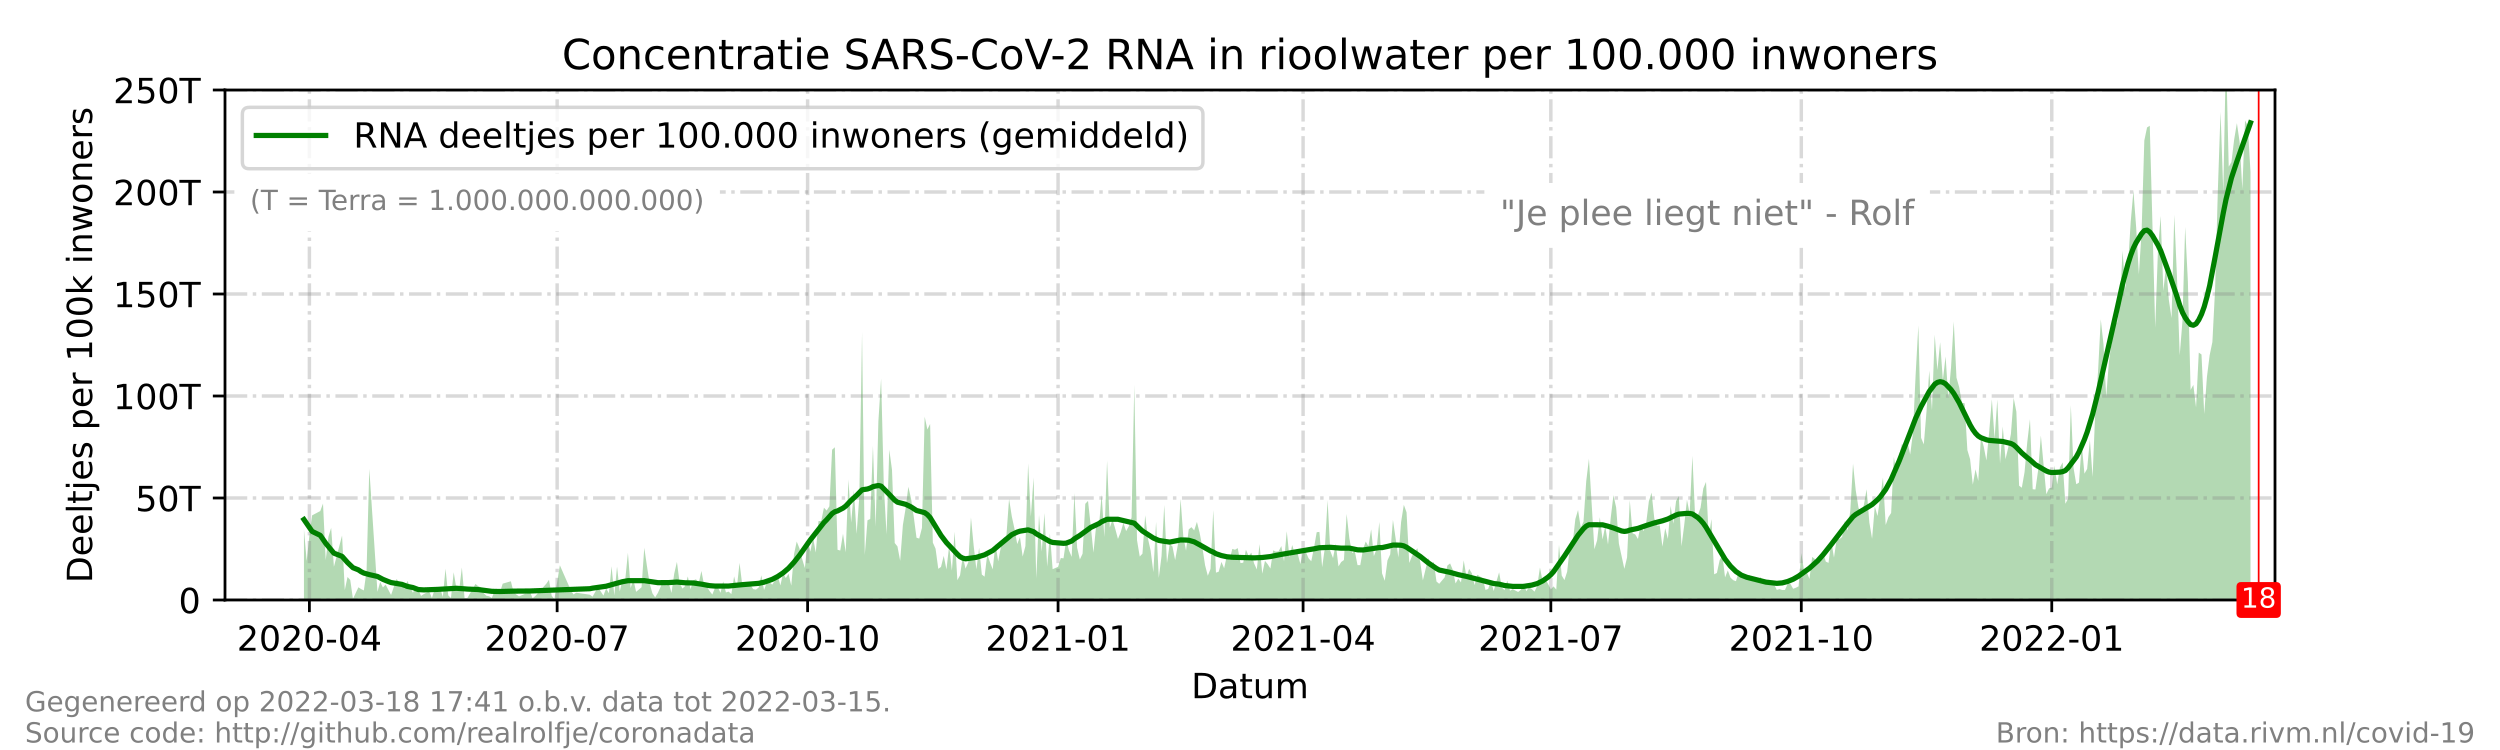 <?xml version="1.0" encoding="utf-8" standalone="no"?>
<!DOCTYPE svg PUBLIC "-//W3C//DTD SVG 1.1//EN"
  "http://www.w3.org/Graphics/SVG/1.1/DTD/svg11.dtd">
<!-- Created with matplotlib (https://matplotlib.org/) -->
<svg height="216pt" version="1.1" viewBox="0 0 720 216" width="720pt" xmlns="http://www.w3.org/2000/svg" xmlns:xlink="http://www.w3.org/1999/xlink">
 <defs>
  <style type="text/css">*{stroke-linecap:butt;stroke-linejoin:round;}</style>
 </defs>
 <g id="figure_1">
  <g id="patch_1">
   <path d="M 0 216 
L 720 216 
L 720 0 
L 0 0 
z
" style="fill:#ffffff;"/>
  </g>
  <g id="axes_1">
   <g id="patch_2">
    <path d="M 64.8 172.8 
L 655.2 172.8 
L 655.2 25.92 
L 64.8 25.92 
z
" style="fill:#ffffff;"/>
   </g>
   <g id="PolyCollection_1">
    <path clip-path="url(#p3271c0c1b8)" d="M 87.538 172.8 
L 87.538 172.8 
L 88.322 172.8 
L 89.106 172.8 
L 89.89 172.8 
L 92.242 172.8 
L 93.026 172.8 
L 93.81 172.8 
L 94.594 172.8 
L 95.378 172.8 
L 96.163 172.8 
L 98.515 172.8 
L 99.299 172.8 
L 100.083 172.8 
L 100.867 172.8 
L 101.651 172.8 
L 103.219 172.8 
L 104.003 172.8 
L 104.787 172.8 
L 105.571 172.8 
L 106.355 172.8 
L 108.708 172.8 
L 109.492 172.8 
L 110.276 172.8 
L 111.06 172.8 
L 111.844 172.8 
L 112.628 172.8 
L 114.196 172.8 
L 115.764 172.8 
L 116.548 172.8 
L 117.332 172.8 
L 118.9 172.8 
L 119.684 172.8 
L 120.469 172.8 
L 121.253 172.8 
L 122.037 172.8 
L 123.605 172.8 
L 124.389 172.8 
L 125.173 172.8 
L 125.957 172.8 
L 126.741 172.8 
L 127.525 172.8 
L 128.309 172.8 
L 129.093 172.8 
L 129.877 172.8 
L 130.661 172.8 
L 131.445 172.8 
L 132.229 172.8 
L 133.014 172.8 
L 133.798 172.8 
L 134.582 172.8 
L 136.934 172.8 
L 137.718 172.8 
L 138.502 172.8 
L 139.286 172.8 
L 140.07 172.8 
L 140.854 172.8 
L 141.638 172.8 
L 142.422 172.8 
L 143.206 172.8 
L 143.99 172.8 
L 144.775 172.8 
L 147.127 172.8 
L 147.911 172.8 
L 148.695 172.8 
L 149.479 172.8 
L 152.615 172.8 
L 153.399 172.8 
L 154.183 172.8 
L 157.32 172.8 
L 158.104 172.8 
L 158.888 172.8 
L 159.672 172.8 
L 161.24 172.8 
L 164.376 172.8 
L 165.16 172.8 
L 165.944 172.8 
L 169.865 172.8 
L 170.649 172.8 
L 172.217 172.8 
L 173.785 172.8 
L 174.569 172.8 
L 175.353 172.8 
L 176.137 172.8 
L 176.921 172.8 
L 177.705 172.8 
L 178.489 172.8 
L 179.273 172.8 
L 180.057 172.8 
L 180.841 172.8 
L 181.625 172.8 
L 182.41 172.8 
L 183.194 172.8 
L 183.978 172.8 
L 184.762 172.8 
L 185.546 172.8 
L 186.33 172.8 
L 187.114 172.8 
L 187.898 172.8 
L 188.682 172.8 
L 189.466 172.8 
L 191.034 172.8 
L 191.818 172.8 
L 192.602 172.8 
L 193.386 172.8 
L 194.171 172.8 
L 194.955 172.8 
L 195.739 172.8 
L 196.523 172.8 
L 197.307 172.8 
L 198.091 172.8 
L 198.875 172.8 
L 199.659 172.8 
L 200.443 172.8 
L 201.227 172.8 
L 202.011 172.8 
L 202.795 172.8 
L 203.579 172.8 
L 204.363 172.8 
L 205.147 172.8 
L 205.931 172.8 
L 206.716 172.8 
L 207.5 172.8 
L 208.284 172.8 
L 209.068 172.8 
L 209.852 172.8 
L 210.636 172.8 
L 211.42 172.8 
L 212.204 172.8 
L 212.988 172.8 
L 213.772 172.8 
L 214.556 172.8 
L 215.34 172.8 
L 216.124 172.8 
L 216.908 172.8 
L 217.692 172.8 
L 218.476 172.8 
L 219.261 172.8 
L 220.045 172.8 
L 220.829 172.8 
L 221.613 172.8 
L 222.397 172.8 
L 223.181 172.8 
L 223.965 172.8 
L 224.749 172.8 
L 225.533 172.8 
L 226.317 172.8 
L 227.101 172.8 
L 227.885 172.8 
L 228.669 172.8 
L 229.453 172.8 
L 230.237 172.8 
L 231.022 172.8 
L 231.806 172.8 
L 232.59 172.8 
L 233.374 172.8 
L 234.158 172.8 
L 234.942 172.8 
L 235.726 172.8 
L 236.51 172.8 
L 237.294 172.8 
L 238.078 172.8 
L 238.862 172.8 
L 239.646 172.8 
L 240.43 172.8 
L 241.214 172.8 
L 241.998 172.8 
L 242.782 172.8 
L 243.567 172.8 
L 244.351 172.8 
L 245.135 172.8 
L 245.919 172.8 
L 246.703 172.8 
L 247.487 172.8 
L 248.271 172.8 
L 249.055 172.8 
L 249.839 172.8 
L 250.623 172.8 
L 251.407 172.8 
L 252.191 172.8 
L 252.975 172.8 
L 253.759 172.8 
L 254.543 172.8 
L 255.327 172.8 
L 256.112 172.8 
L 256.896 172.8 
L 257.68 172.8 
L 258.464 172.8 
L 259.248 172.8 
L 260.032 172.8 
L 260.816 172.8 
L 261.6 172.8 
L 262.384 172.8 
L 263.168 172.8 
L 263.952 172.8 
L 264.736 172.8 
L 265.52 172.8 
L 266.304 172.8 
L 267.088 172.8 
L 267.873 172.8 
L 268.657 172.8 
L 269.441 172.8 
L 270.225 172.8 
L 271.009 172.8 
L 271.793 172.8 
L 272.577 172.8 
L 273.361 172.8 
L 274.145 172.8 
L 274.929 172.8 
L 275.713 172.8 
L 276.497 172.8 
L 277.281 172.8 
L 278.065 172.8 
L 278.849 172.8 
L 279.633 172.8 
L 280.418 172.8 
L 281.202 172.8 
L 281.986 172.8 
L 282.77 172.8 
L 283.554 172.8 
L 284.338 172.8 
L 285.122 172.8 
L 285.906 172.8 
L 286.69 172.8 
L 287.474 172.8 
L 288.258 172.8 
L 289.042 172.8 
L 289.826 172.8 
L 290.61 172.8 
L 291.394 172.8 
L 292.178 172.8 
L 292.963 172.8 
L 293.747 172.8 
L 294.531 172.8 
L 295.315 172.8 
L 296.099 172.8 
L 296.883 172.8 
L 297.667 172.8 
L 298.451 172.8 
L 299.235 172.8 
L 300.019 172.8 
L 300.803 172.8 
L 301.587 172.8 
L 302.371 172.8 
L 303.155 172.8 
L 304.724 172.8 
L 305.508 172.8 
L 306.292 172.8 
L 307.076 172.8 
L 307.86 172.8 
L 308.644 172.8 
L 309.428 172.8 
L 310.212 172.8 
L 310.996 172.8 
L 311.78 172.8 
L 312.564 172.8 
L 313.348 172.8 
L 314.132 172.8 
L 314.916 172.8 
L 315.7 172.8 
L 316.484 172.8 
L 317.269 172.8 
L 318.053 172.8 
L 318.837 172.8 
L 319.621 172.8 
L 320.405 172.8 
L 321.189 172.8 
L 321.973 172.8 
L 322.757 172.8 
L 323.541 172.8 
L 324.325 172.8 
L 325.109 172.8 
L 325.893 172.8 
L 326.677 172.8 
L 327.461 172.8 
L 328.245 172.8 
L 329.029 172.8 
L 329.814 172.8 
L 330.598 172.8 
L 331.382 172.8 
L 332.166 172.8 
L 332.95 172.8 
L 333.734 172.8 
L 334.518 172.8 
L 335.302 172.8 
L 336.086 172.8 
L 336.87 172.8 
L 337.654 172.8 
L 338.438 172.8 
L 339.222 172.8 
L 340.006 172.8 
L 340.79 172.8 
L 341.575 172.8 
L 342.359 172.8 
L 343.143 172.8 
L 343.927 172.8 
L 344.711 172.8 
L 345.495 172.8 
L 346.279 172.8 
L 347.063 172.8 
L 347.847 172.8 
L 348.631 172.8 
L 349.415 172.8 
L 350.199 172.8 
L 350.983 172.8 
L 351.767 172.8 
L 352.551 172.8 
L 353.335 172.8 
L 354.12 172.8 
L 354.904 172.8 
L 355.688 172.8 
L 356.472 172.8 
L 357.256 172.8 
L 358.04 172.8 
L 358.824 172.8 
L 359.608 172.8 
L 360.392 172.8 
L 361.176 172.8 
L 361.96 172.8 
L 362.744 172.8 
L 363.528 172.8 
L 364.312 172.8 
L 365.096 172.8 
L 365.88 172.8 
L 366.665 172.8 
L 367.449 172.8 
L 368.233 172.8 
L 369.017 172.8 
L 369.801 172.8 
L 370.585 172.8 
L 371.369 172.8 
L 372.153 172.8 
L 372.937 172.8 
L 373.721 172.8 
L 374.505 172.8 
L 375.289 172.8 
L 376.073 172.8 
L 376.857 172.8 
L 377.641 172.8 
L 378.425 172.8 
L 379.21 172.8 
L 379.994 172.8 
L 380.778 172.8 
L 381.562 172.8 
L 382.346 172.8 
L 383.13 172.8 
L 383.914 172.8 
L 384.698 172.8 
L 385.482 172.8 
L 386.266 172.8 
L 387.05 172.8 
L 387.834 172.8 
L 388.618 172.8 
L 389.402 172.8 
L 390.186 172.8 
L 390.971 172.8 
L 391.755 172.8 
L 392.539 172.8 
L 393.323 172.8 
L 394.107 172.8 
L 394.891 172.8 
L 395.675 172.8 
L 396.459 172.8 
L 397.243 172.8 
L 398.027 172.8 
L 398.811 172.8 
L 399.595 172.8 
L 400.379 172.8 
L 401.163 172.8 
L 401.947 172.8 
L 402.731 172.8 
L 403.516 172.8 
L 404.3 172.8 
L 405.084 172.8 
L 405.868 172.8 
L 406.652 172.8 
L 407.436 172.8 
L 408.22 172.8 
L 409.004 172.8 
L 409.788 172.8 
L 410.572 172.8 
L 411.356 172.8 
L 412.14 172.8 
L 412.924 172.8 
L 413.708 172.8 
L 414.492 172.8 
L 416.061 172.8 
L 416.845 172.8 
L 417.629 172.8 
L 418.413 172.8 
L 419.197 172.8 
L 419.981 172.8 
L 420.765 172.8 
L 421.549 172.8 
L 422.333 172.8 
L 423.117 172.8 
L 423.901 172.8 
L 424.685 172.8 
L 425.469 172.8 
L 427.037 172.8 
L 427.822 172.8 
L 428.606 172.8 
L 429.39 172.8 
L 430.174 172.8 
L 431.742 172.8 
L 432.526 172.8 
L 433.31 172.8 
L 434.094 172.8 
L 434.878 172.8 
L 435.662 172.8 
L 437.23 172.8 
L 438.014 172.8 
L 438.798 172.8 
L 439.582 172.8 
L 440.367 172.8 
L 441.151 172.8 
L 441.935 172.8 
L 442.719 172.8 
L 443.503 172.8 
L 444.287 172.8 
L 445.071 172.8 
L 445.855 172.8 
L 446.639 172.8 
L 447.423 172.8 
L 448.207 172.8 
L 448.991 172.8 
L 449.775 172.8 
L 450.559 172.8 
L 451.343 172.8 
L 452.127 172.8 
L 452.912 172.8 
L 453.696 172.8 
L 454.48 172.8 
L 455.264 172.8 
L 456.048 172.8 
L 456.832 172.8 
L 457.616 172.8 
L 459.184 172.8 
L 459.968 172.8 
L 460.752 172.8 
L 461.536 172.8 
L 462.32 172.8 
L 463.104 172.8 
L 463.888 172.8 
L 464.673 172.8 
L 465.457 172.8 
L 466.241 172.8 
L 467.025 172.8 
L 467.809 172.8 
L 468.593 172.8 
L 469.377 172.8 
L 470.161 172.8 
L 470.945 172.8 
L 471.729 172.8 
L 472.513 172.8 
L 473.297 172.8 
L 474.081 172.8 
L 474.865 172.8 
L 475.649 172.8 
L 476.433 172.8 
L 477.218 172.8 
L 478.002 172.8 
L 478.786 172.8 
L 479.57 172.8 
L 480.354 172.8 
L 481.138 172.8 
L 481.922 172.8 
L 482.706 172.8 
L 483.49 172.8 
L 484.274 172.8 
L 485.058 172.8 
L 485.842 172.8 
L 486.626 172.8 
L 487.41 172.8 
L 488.194 172.8 
L 488.978 172.8 
L 489.763 172.8 
L 490.547 172.8 
L 491.331 172.8 
L 492.115 172.8 
L 492.899 172.8 
L 493.683 172.8 
L 494.467 172.8 
L 495.251 172.8 
L 496.035 172.8 
L 496.819 172.8 
L 497.603 172.8 
L 498.387 172.8 
L 499.171 172.8 
L 499.955 172.8 
L 500.739 172.8 
L 501.524 172.8 
L 502.308 172.8 
L 503.092 172.8 
L 503.876 172.8 
L 504.66 172.8 
L 505.444 172.8 
L 506.228 172.8 
L 507.012 172.8 
L 507.796 172.8 
L 508.58 172.8 
L 509.364 172.8 
L 510.148 172.8 
L 510.932 172.8 
L 511.716 172.8 
L 512.5 172.8 
L 513.284 172.8 
L 514.069 172.8 
L 514.853 172.8 
L 515.637 172.8 
L 516.421 172.8 
L 517.205 172.8 
L 517.989 172.8 
L 518.773 172.8 
L 519.557 172.8 
L 520.341 172.8 
L 521.125 172.8 
L 521.909 172.8 
L 522.693 172.8 
L 523.477 172.8 
L 524.261 172.8 
L 525.045 172.8 
L 525.829 172.8 
L 526.614 172.8 
L 527.398 172.8 
L 528.182 172.8 
L 528.966 172.8 
L 529.75 172.8 
L 530.534 172.8 
L 531.318 172.8 
L 532.102 172.8 
L 532.886 172.8 
L 533.67 172.8 
L 534.454 172.8 
L 535.238 172.8 
L 536.022 172.8 
L 536.806 172.8 
L 537.59 172.8 
L 538.375 172.8 
L 539.159 172.8 
L 539.943 172.8 
L 540.727 172.8 
L 541.511 172.8 
L 542.295 172.8 
L 543.079 172.8 
L 543.863 172.8 
L 544.647 172.8 
L 545.431 172.8 
L 546.215 172.8 
L 546.999 172.8 
L 547.783 172.8 
L 548.567 172.8 
L 549.351 172.8 
L 550.135 172.8 
L 550.92 172.8 
L 551.704 172.8 
L 552.488 172.8 
L 553.272 172.8 
L 554.056 172.8 
L 554.84 172.8 
L 555.624 172.8 
L 556.408 172.8 
L 557.192 172.8 
L 557.976 172.8 
L 558.76 172.8 
L 559.544 172.8 
L 560.328 172.8 
L 561.112 172.8 
L 561.896 172.8 
L 562.68 172.8 
L 563.465 172.8 
L 564.249 172.8 
L 565.033 172.8 
L 565.817 172.8 
L 566.601 172.8 
L 567.385 172.8 
L 568.169 172.8 
L 568.953 172.8 
L 569.737 172.8 
L 570.521 172.8 
L 571.305 172.8 
L 572.089 172.8 
L 572.873 172.8 
L 573.657 172.8 
L 574.441 172.8 
L 575.225 172.8 
L 576.01 172.8 
L 576.794 172.8 
L 577.578 172.8 
L 578.362 172.8 
L 579.146 172.8 
L 579.93 172.8 
L 580.714 172.8 
L 581.498 172.8 
L 582.282 172.8 
L 583.066 172.8 
L 583.85 172.8 
L 584.634 172.8 
L 585.418 172.8 
L 586.202 172.8 
L 586.986 172.8 
L 587.771 172.8 
L 588.555 172.8 
L 589.339 172.8 
L 590.123 172.8 
L 590.907 172.8 
L 591.691 172.8 
L 592.475 172.8 
L 593.259 172.8 
L 594.043 172.8 
L 594.827 172.8 
L 595.611 172.8 
L 596.395 172.8 
L 597.179 172.8 
L 597.963 172.8 
L 598.747 172.8 
L 599.531 172.8 
L 600.316 172.8 
L 601.1 172.8 
L 601.884 172.8 
L 602.668 172.8 
L 603.452 172.8 
L 604.236 172.8 
L 605.02 172.8 
L 605.804 172.8 
L 606.588 172.8 
L 607.372 172.8 
L 608.156 172.8 
L 608.94 172.8 
L 609.724 172.8 
L 610.508 172.8 
L 611.292 172.8 
L 612.076 172.8 
L 612.861 172.8 
L 613.645 172.8 
L 614.429 172.8 
L 615.213 172.8 
L 615.997 172.8 
L 616.781 172.8 
L 617.565 172.8 
L 618.349 172.8 
L 619.133 172.8 
L 619.917 172.8 
L 620.701 172.8 
L 621.485 172.8 
L 622.269 172.8 
L 623.053 172.8 
L 623.837 172.8 
L 624.622 172.8 
L 625.406 172.8 
L 626.19 172.8 
L 626.974 172.8 
L 627.758 172.8 
L 628.542 172.8 
L 629.326 172.8 
L 630.11 172.8 
L 630.894 172.8 
L 631.678 172.8 
L 632.462 172.8 
L 633.246 172.8 
L 634.03 172.8 
L 634.814 172.8 
L 635.598 172.8 
L 636.382 172.8 
L 637.167 172.8 
L 637.951 172.8 
L 638.735 172.8 
L 639.519 172.8 
L 640.303 172.8 
L 641.087 172.8 
L 641.871 172.8 
L 642.655 172.8 
L 643.439 172.8 
L 644.223 172.8 
L 645.007 172.8 
L 645.791 172.8 
L 646.575 172.8 
L 647.359 172.8 
L 648.143 172.8 
L 648.143 172.8 
L 648.143 49.514 
L 647.359 36.265 
L 646.575 34.682 
L 645.791 54.48 
L 645.007 40.829 
L 644.223 35.458 
L 643.439 40.177 
L 642.655 46.667 
L 641.871 48.01 
L 641.087 14.995 
L 640.303 55.341 
L 639.519 32.177 
L 638.735 54.986 
L 637.951 83.215 
L 637.167 98.503 
L 636.382 102.293 
L 635.598 108.529 
L 634.814 119.245 
L 634.03 102.089 
L 633.246 101.542 
L 632.462 117.338 
L 631.678 110.839 
L 630.894 112.325 
L 630.11 81.07 
L 629.326 65.337 
L 628.542 92.536 
L 627.758 102.306 
L 626.974 79.862 
L 626.19 61.868 
L 625.406 91.59 
L 624.622 86.354 
L 623.837 76.254 
L 623.053 83.832 
L 622.269 62.186 
L 621.485 72.218 
L 620.701 94.399 
L 619.917 65.149 
L 619.133 36.217 
L 618.349 36.711 
L 617.565 40.458 
L 616.781 66.624 
L 615.997 79.029 
L 615.213 65.467 
L 614.429 55.005 
L 613.645 63.842 
L 612.861 76.601 
L 612.076 83.116 
L 611.292 72.228 
L 610.508 87.826 
L 609.724 92.967 
L 608.94 92.573 
L 608.156 98.6 
L 607.372 104.075 
L 606.588 114.305 
L 605.804 99.125 
L 605.02 91.959 
L 604.236 106.985 
L 603.452 118.051 
L 602.668 137.382 
L 601.884 126.643 
L 601.1 135.035 
L 600.316 136.421 
L 599.531 127.887 
L 598.747 138.973 
L 597.963 139.454 
L 597.179 134.748 
L 596.395 116.659 
L 595.611 143.604 
L 594.827 145.088 
L 594.043 133.179 
L 593.259 134.62 
L 592.475 139.494 
L 591.691 134.126 
L 590.907 140.422 
L 590.123 140.669 
L 589.339 142.34 
L 588.555 133.891 
L 587.771 125.432 
L 586.986 135.37 
L 586.202 140.976 
L 585.418 140.904 
L 584.634 120.711 
L 583.85 127.361 
L 583.066 136.011 
L 582.282 140.469 
L 581.498 139.874 
L 580.714 118.581 
L 579.93 114.598 
L 579.146 124.969 
L 578.362 128.935 
L 577.578 132.26 
L 576.794 122.798 
L 576.01 133.517 
L 575.225 115.038 
L 574.441 126.258 
L 573.657 114.986 
L 572.873 124.546 
L 572.089 132.617 
L 571.305 128.6 
L 570.521 125.667 
L 569.737 138.506 
L 568.953 135.169 
L 568.169 139.595 
L 567.385 132.239 
L 566.601 129.609 
L 565.817 116.175 
L 565.033 115.984 
L 564.249 111.537 
L 563.465 108.751 
L 562.68 92.597 
L 561.896 105.832 
L 561.112 114.527 
L 560.328 102.647 
L 559.544 109.515 
L 558.76 98.551 
L 557.976 106.581 
L 557.192 96.401 
L 556.408 118.17 
L 555.624 106.739 
L 554.84 118.399 
L 554.056 128 
L 553.272 126.087 
L 552.488 93.698 
L 551.704 107.864 
L 550.92 124.754 
L 550.135 130.881 
L 549.351 127.252 
L 548.567 129.019 
L 547.783 127.783 
L 546.999 130.837 
L 546.215 136.72 
L 545.431 131.618 
L 544.647 147.743 
L 543.863 148.929 
L 543.079 151.202 
L 542.295 137.545 
L 541.511 143.231 
L 540.727 148.628 
L 539.943 145.866 
L 539.159 155.163 
L 538.375 150.504 
L 537.59 140.905 
L 536.806 145.372 
L 536.022 148.199 
L 535.238 146.181 
L 534.454 141.232 
L 533.67 133.536 
L 532.886 147.073 
L 532.102 152.798 
L 531.318 150.03 
L 530.534 154.632 
L 529.75 155.288 
L 528.966 155.305 
L 528.182 160.581 
L 527.398 155.765 
L 526.614 162.105 
L 525.829 161.736 
L 525.045 159.21 
L 524.261 161.774 
L 523.477 161.979 
L 522.693 161.009 
L 521.909 160.385 
L 521.125 166.738 
L 520.341 164.748 
L 519.557 164.375 
L 518.773 159.267 
L 517.989 168.868 
L 517.205 169.27 
L 516.421 169.565 
L 515.637 168.161 
L 514.853 168.136 
L 514.069 169.912 
L 513.284 169.931 
L 512.5 169.657 
L 511.716 169.899 
L 510.932 168.29 
L 510.148 167.45 
L 509.364 166.967 
L 508.58 167.516 
L 507.796 167.551 
L 507.012 166.196 
L 506.228 167.369 
L 505.444 167.549 
L 504.66 167.183 
L 503.876 165.627 
L 503.092 166.19 
L 502.308 165.415 
L 501.524 165.976 
L 500.739 164.828 
L 499.955 167.386 
L 499.171 167.087 
L 498.387 166.365 
L 497.603 164.28 
L 496.819 166.296 
L 496.035 159.911 
L 495.251 161.354 
L 494.467 165.011 
L 493.683 165.4 
L 492.899 149.48 
L 492.115 154.56 
L 491.331 138.785 
L 490.547 140.683 
L 489.763 146.203 
L 488.978 148.405 
L 488.194 148.866 
L 487.41 131.263 
L 486.626 147.86 
L 485.842 143.959 
L 485.058 151.191 
L 484.274 157.33 
L 483.49 142.871 
L 482.706 144.32 
L 481.922 150.817 
L 481.138 145.655 
L 480.354 155.222 
L 479.57 152.134 
L 478.786 157.45 
L 478.002 151.334 
L 477.218 151.401 
L 476.433 149.306 
L 475.649 141.876 
L 474.865 144.407 
L 474.081 150.786 
L 473.297 152.988 
L 472.513 151.163 
L 471.729 155.24 
L 470.945 153.911 
L 470.161 153.573 
L 469.377 144.045 
L 468.593 160.558 
L 467.809 163.834 
L 467.025 160.195 
L 466.241 156.564 
L 465.457 146.177 
L 464.673 142.607 
L 463.888 149.166 
L 463.104 156.828 
L 462.32 151.455 
L 461.536 155.362 
L 460.752 148.976 
L 459.968 155.633 
L 459.184 158.187 
L 457.616 132.107 
L 456.832 138.609 
L 456.048 150.248 
L 455.264 152.009 
L 454.48 146.89 
L 453.696 149.52 
L 452.912 156.573 
L 452.127 157.392 
L 451.343 164.641 
L 450.559 167.073 
L 449.775 165.738 
L 448.991 156.895 
L 448.207 169.804 
L 447.423 168.882 
L 446.639 169.741 
L 445.855 168.195 
L 445.071 166.755 
L 444.287 167.508 
L 443.503 163.429 
L 442.719 168.769 
L 441.935 170.397 
L 441.151 169.63 
L 440.367 169.119 
L 439.582 170.279 
L 438.798 168.007 
L 438.014 169.86 
L 437.23 170.486 
L 435.662 169.687 
L 434.878 170.137 
L 434.094 167.186 
L 433.31 169.981 
L 432.526 169.219 
L 431.742 164.834 
L 430.174 170.209 
L 429.39 167.109 
L 428.606 169.614 
L 427.822 169.903 
L 427.037 166.546 
L 425.469 165.511 
L 424.685 168.517 
L 423.901 165.112 
L 423.117 163.836 
L 422.333 166.111 
L 421.549 161.372 
L 420.765 167.735 
L 419.981 166.64 
L 419.197 168.037 
L 418.413 164.154 
L 417.629 162.259 
L 416.845 162.87 
L 416.061 166.284 
L 414.492 168.138 
L 413.708 167.474 
L 412.924 161.826 
L 412.14 162.652 
L 411.356 160.747 
L 410.572 163.908 
L 409.788 167.155 
L 409.004 161.771 
L 408.22 157.902 
L 407.436 158.833 
L 406.652 160.165 
L 405.868 162.146 
L 405.084 147.54 
L 404.3 145.374 
L 403.516 150.34 
L 402.731 160.552 
L 401.947 155.121 
L 401.163 149.714 
L 400.379 159.667 
L 399.595 161.387 
L 398.811 167.279 
L 398.027 165.136 
L 397.243 150.292 
L 396.459 158.109 
L 395.675 160.172 
L 394.891 152.429 
L 394.107 157.305 
L 393.323 155.956 
L 392.539 158.239 
L 391.755 162.761 
L 390.971 162.766 
L 390.186 158.777 
L 389.402 159.258 
L 388.618 155.08 
L 387.834 148.031 
L 387.05 161.294 
L 386.266 161.849 
L 385.482 163.136 
L 384.698 156.544 
L 383.914 160.739 
L 383.13 158.689 
L 382.346 144.088 
L 381.562 157.76 
L 380.778 163.357 
L 379.994 153.192 
L 379.21 153.273 
L 378.425 157.774 
L 377.641 161.646 
L 376.857 160.771 
L 376.073 158.959 
L 375.289 158.521 
L 374.505 162.451 
L 373.721 159.424 
L 372.937 159.639 
L 372.153 156.971 
L 371.369 160.502 
L 370.585 152.995 
L 369.801 161.669 
L 369.017 157.259 
L 368.233 158.788 
L 367.449 158.859 
L 366.665 158.517 
L 365.88 163.743 
L 365.096 162.49 
L 364.312 161.521 
L 363.528 165.225 
L 362.744 156.704 
L 361.96 163.998 
L 361.176 162.255 
L 360.392 159.181 
L 359.608 160.051 
L 358.824 158.354 
L 358.04 162.057 
L 357.256 162.161 
L 356.472 157.859 
L 355.688 158.327 
L 354.904 158.09 
L 354.12 161.209 
L 353.335 160.034 
L 352.551 163.662 
L 351.767 161.828 
L 350.983 164.65 
L 350.199 164.921 
L 349.415 146.886 
L 348.631 163.85 
L 347.847 165.823 
L 347.063 162.789 
L 346.279 157.647 
L 345.495 153.449 
L 344.711 150.303 
L 343.927 152.768 
L 343.143 151.825 
L 342.359 152.444 
L 341.575 158.58 
L 340.79 154.513 
L 340.006 143.675 
L 339.222 156.88 
L 338.438 161.296 
L 337.654 157.349 
L 336.87 156.703 
L 336.086 162.191 
L 335.302 145.429 
L 334.518 160.161 
L 333.734 166.42 
L 332.95 150.277 
L 332.166 164.781 
L 331.382 158.572 
L 330.598 155.083 
L 329.814 148.406 
L 329.029 159.452 
L 328.245 160.286 
L 327.461 155.581 
L 326.677 110.835 
L 325.893 149.025 
L 325.109 151.549 
L 324.325 152.947 
L 323.541 150.574 
L 322.757 153.285 
L 321.973 155.22 
L 321.189 152.293 
L 320.405 149.638 
L 319.621 151.938 
L 318.837 132.648 
L 318.053 154.661 
L 317.269 142.454 
L 316.484 151.746 
L 315.7 151.309 
L 314.916 159.153 
L 314.132 151.451 
L 313.348 144.259 
L 312.564 145.095 
L 311.78 159.477 
L 310.996 161.136 
L 310.212 157.747 
L 309.428 142.002 
L 308.644 160.372 
L 307.86 158.503 
L 307.076 155.388 
L 306.292 160.797 
L 305.508 160.709 
L 304.724 163.248 
L 303.155 163.926 
L 302.371 153.605 
L 301.587 163.201 
L 300.803 147.747 
L 300.019 158.883 
L 299.235 148.275 
L 298.451 166.6 
L 297.667 137.556 
L 296.883 148.814 
L 296.099 133.479 
L 295.315 157.272 
L 294.531 160.298 
L 293.747 154.677 
L 292.963 156.703 
L 292.178 152.335 
L 291.394 148.695 
L 290.61 143.686 
L 289.826 154.535 
L 289.042 154.909 
L 288.258 157.525 
L 287.474 161.652 
L 286.69 156.583 
L 285.906 163.963 
L 285.122 161.945 
L 284.338 159.589 
L 283.554 166.076 
L 282.77 165.477 
L 281.986 157.76 
L 281.202 163.986 
L 280.418 157.183 
L 279.633 148.995 
L 278.849 161.988 
L 278.065 163.771 
L 277.281 160.208 
L 276.497 165.685 
L 275.713 167.091 
L 274.929 153.153 
L 274.145 164.363 
L 273.361 157.135 
L 272.577 164.007 
L 271.793 160.083 
L 271.009 163.271 
L 270.225 163.825 
L 269.441 158.017 
L 268.657 156.273 
L 267.873 122.078 
L 267.088 123.703 
L 266.304 120.013 
L 265.52 152.046 
L 264.736 155.108 
L 263.952 154.86 
L 263.168 148.88 
L 262.384 143.621 
L 261.6 140.187 
L 260.816 146.422 
L 260.032 151.205 
L 259.248 161.513 
L 258.464 157.363 
L 257.68 156.385 
L 256.896 135.319 
L 256.112 129.484 
L 255.327 153.901 
L 254.543 140.01 
L 253.759 108.985 
L 252.975 121.34 
L 252.191 151.731 
L 251.407 128.37 
L 250.623 149.479 
L 249.839 149.838 
L 249.055 159.805 
L 248.271 95.699 
L 247.487 142.968 
L 246.703 153.774 
L 245.919 141.239 
L 245.135 150.509 
L 244.351 138.139 
L 243.567 159.078 
L 242.782 153.723 
L 241.998 158.554 
L 241.214 158.335 
L 240.43 128.807 
L 239.646 129.523 
L 238.862 145.813 
L 238.078 147.048 
L 237.294 146.214 
L 236.51 150.073 
L 235.726 150.073 
L 234.942 159.142 
L 234.158 154.818 
L 233.374 158.867 
L 232.59 156.067 
L 231.806 163.574 
L 231.022 161.008 
L 230.237 157.91 
L 229.453 155.967 
L 228.669 159.655 
L 227.885 168.675 
L 227.101 165.222 
L 226.317 166.486 
L 225.533 165.087 
L 224.749 168.603 
L 223.965 165.693 
L 223.181 167.18 
L 222.397 168.395 
L 221.613 167.658 
L 220.829 167.794 
L 220.045 169.932 
L 219.261 165.698 
L 218.476 169.231 
L 217.692 169.814 
L 216.908 169.665 
L 216.124 168.401 
L 215.34 167.596 
L 214.556 168.933 
L 213.772 168.495 
L 212.988 162.115 
L 212.204 169.27 
L 211.42 165.99 
L 210.636 171.105 
L 209.852 170.38 
L 209.068 170.628 
L 208.284 167.431 
L 207.5 170.734 
L 206.716 169.048 
L 205.931 169.278 
L 205.147 171.23 
L 204.363 170.227 
L 203.579 168.967 
L 202.795 168.582 
L 202.011 164.439 
L 201.227 167.948 
L 200.443 166.837 
L 199.659 167.141 
L 198.875 169.696 
L 198.091 166.014 
L 197.307 168.807 
L 196.523 169.511 
L 195.739 167.909 
L 194.955 161.817 
L 194.171 165.234 
L 193.386 170.781 
L 192.602 167.915 
L 191.818 168.631 
L 191.034 167.281 
L 189.466 170.76 
L 188.682 172.032 
L 187.898 170.876 
L 187.114 168.13 
L 186.33 163.103 
L 185.546 157.753 
L 184.762 169.14 
L 183.978 169.796 
L 183.194 170.447 
L 182.41 166.886 
L 181.625 169.361 
L 180.841 159.201 
L 180.057 167.068 
L 179.273 166.97 
L 178.489 170.354 
L 177.705 163.162 
L 176.921 171.495 
L 176.137 163.074 
L 175.353 170.854 
L 174.569 169.478 
L 173.785 171.535 
L 172.217 169.082 
L 170.649 171.844 
L 169.865 171.271 
L 165.944 170.704 
L 165.16 171.206 
L 164.376 169.944 
L 161.24 162.803 
L 159.672 172.525 
L 158.888 171.563 
L 158.104 166.994 
L 157.32 168.131 
L 154.183 171.635 
L 153.399 172.285 
L 152.615 170.453 
L 149.479 171.753 
L 148.695 171.222 
L 147.911 170.533 
L 147.127 167.41 
L 144.775 168.087 
L 143.99 170.575 
L 143.206 171.13 
L 142.422 170.284 
L 141.638 172.202 
L 140.854 171.731 
L 140.07 171.57 
L 139.286 170.811 
L 138.502 169.161 
L 137.718 168.817 
L 136.934 168.178 
L 134.582 172.265 
L 133.798 172.259 
L 133.014 163.423 
L 132.229 170.103 
L 131.445 169.478 
L 130.661 164.808 
L 129.877 172.225 
L 129.093 171.46 
L 128.309 163.762 
L 127.525 171.942 
L 126.741 169.222 
L 125.957 170.437 
L 125.173 169.734 
L 124.389 172.22 
L 123.605 170.275 
L 122.037 171.107 
L 121.253 171.628 
L 120.469 169.759 
L 119.684 169.351 
L 118.9 170.7 
L 117.332 167.293 
L 116.548 169.543 
L 115.764 168.545 
L 114.196 166.755 
L 112.628 171.36 
L 111.844 169.87 
L 111.06 168.36 
L 110.276 169.181 
L 109.492 167.58 
L 108.708 170.451 
L 106.355 135.014 
L 105.571 164.388 
L 104.787 170.045 
L 104.003 169.656 
L 103.219 169.143 
L 101.651 172.472 
L 100.867 167.017 
L 100.083 166.17 
L 99.299 169.959 
L 98.515 154.218 
L 96.163 163.235 
L 95.378 152 
L 94.594 154.566 
L 93.81 161.292 
L 93.026 145.018 
L 92.242 147.177 
L 89.89 148.423 
L 89.106 154.239 
L 88.322 161.571 
L 87.538 152.459 
z
" style="fill:#008000;fill-opacity:0.3;"/>
   </g>
   <g id="matplotlib.axis_1">
    <g id="xtick_1">
     <g id="line2d_1">
      <path clip-path="url(#p3271c0c1b8)" d="M 89.106 172.8 
L 89.106 25.92 
" style="fill:none;stroke:#808080;stroke-dasharray:6.4,1.6,1,1.6;stroke-dashoffset:0;stroke-opacity:0.3;"/>
     </g>
     <g id="line2d_2">
      <defs>
       <path d="M 0 0 
L 0 3.5 
" id="mdf1c0c5ea7" style="stroke:#000000;stroke-width:0.8;"/>
      </defs>
      <g>
       <use style="stroke:#000000;stroke-width:0.8;" x="89.106" xlink:href="#mdf1c0c5ea7" y="172.8"/>
      </g>
     </g>
     <g id="text_1">
      <!-- 2020-04 -->
      <g transform="translate(68.215 187.398)scale(0.1 -0.1)">
       <defs>
        <path d="M 19.188 8.297 
L 53.609 8.297 
L 53.609 0 
L 7.328 0 
L 7.328 8.297 
Q 12.938 14.109 22.625 23.891 
Q 32.328 33.688 34.812 36.531 
Q 39.547 41.844 41.422 45.531 
Q 43.312 49.219 43.312 52.781 
Q 43.312 58.594 39.234 62.25 
Q 35.156 65.922 28.609 65.922 
Q 23.969 65.922 18.812 64.312 
Q 13.672 62.703 7.812 59.422 
L 7.812 69.391 
Q 13.766 71.781 18.938 73 
Q 24.125 74.219 28.422 74.219 
Q 39.75 74.219 46.484 68.547 
Q 53.219 62.891 53.219 53.422 
Q 53.219 48.922 51.531 44.891 
Q 49.859 40.875 45.406 35.406 
Q 44.188 33.984 37.641 27.219 
Q 31.109 20.453 19.188 8.297 
z
" id="DejaVuSans-50"/>
        <path d="M 31.781 66.406 
Q 24.172 66.406 20.328 58.906 
Q 16.5 51.422 16.5 36.375 
Q 16.5 21.391 20.328 13.891 
Q 24.172 6.391 31.781 6.391 
Q 39.453 6.391 43.281 13.891 
Q 47.125 21.391 47.125 36.375 
Q 47.125 51.422 43.281 58.906 
Q 39.453 66.406 31.781 66.406 
z
M 31.781 74.219 
Q 44.047 74.219 50.516 64.516 
Q 56.984 54.828 56.984 36.375 
Q 56.984 17.969 50.516 8.266 
Q 44.047 -1.422 31.781 -1.422 
Q 19.531 -1.422 13.062 8.266 
Q 6.594 17.969 6.594 36.375 
Q 6.594 54.828 13.062 64.516 
Q 19.531 74.219 31.781 74.219 
z
" id="DejaVuSans-48"/>
        <path d="M 4.891 31.391 
L 31.203 31.391 
L 31.203 23.391 
L 4.891 23.391 
z
" id="DejaVuSans-45"/>
        <path d="M 37.797 64.312 
L 12.891 25.391 
L 37.797 25.391 
z
M 35.203 72.906 
L 47.609 72.906 
L 47.609 25.391 
L 58.016 25.391 
L 58.016 17.188 
L 47.609 17.188 
L 47.609 0 
L 37.797 0 
L 37.797 17.188 
L 4.891 17.188 
L 4.891 26.703 
z
" id="DejaVuSans-52"/>
       </defs>
       <use xlink:href="#DejaVuSans-50"/>
       <use x="63.623" xlink:href="#DejaVuSans-48"/>
       <use x="127.246" xlink:href="#DejaVuSans-50"/>
       <use x="190.869" xlink:href="#DejaVuSans-48"/>
       <use x="254.492" xlink:href="#DejaVuSans-45"/>
       <use x="290.576" xlink:href="#DejaVuSans-48"/>
       <use x="354.199" xlink:href="#DejaVuSans-52"/>
      </g>
     </g>
    </g>
    <g id="xtick_2">
     <g id="line2d_3">
      <path clip-path="url(#p3271c0c1b8)" d="M 160.456 172.8 
L 160.456 25.92 
" style="fill:none;stroke:#808080;stroke-dasharray:6.4,1.6,1,1.6;stroke-dashoffset:0;stroke-opacity:0.3;"/>
     </g>
     <g id="line2d_4">
      <g>
       <use style="stroke:#000000;stroke-width:0.8;" x="160.456" xlink:href="#mdf1c0c5ea7" y="172.8"/>
      </g>
     </g>
     <g id="text_2">
      <!-- 2020-07 -->
      <g transform="translate(139.564 187.398)scale(0.1 -0.1)">
       <defs>
        <path d="M 8.203 72.906 
L 55.078 72.906 
L 55.078 68.703 
L 28.609 0 
L 18.312 0 
L 43.219 64.594 
L 8.203 64.594 
z
" id="DejaVuSans-55"/>
       </defs>
       <use xlink:href="#DejaVuSans-50"/>
       <use x="63.623" xlink:href="#DejaVuSans-48"/>
       <use x="127.246" xlink:href="#DejaVuSans-50"/>
       <use x="190.869" xlink:href="#DejaVuSans-48"/>
       <use x="254.492" xlink:href="#DejaVuSans-45"/>
       <use x="290.576" xlink:href="#DejaVuSans-48"/>
       <use x="354.199" xlink:href="#DejaVuSans-55"/>
      </g>
     </g>
    </g>
    <g id="xtick_3">
     <g id="line2d_5">
      <path clip-path="url(#p3271c0c1b8)" d="M 232.59 172.8 
L 232.59 25.92 
" style="fill:none;stroke:#808080;stroke-dasharray:6.4,1.6,1,1.6;stroke-dashoffset:0;stroke-opacity:0.3;"/>
     </g>
     <g id="line2d_6">
      <g>
       <use style="stroke:#000000;stroke-width:0.8;" x="232.59" xlink:href="#mdf1c0c5ea7" y="172.8"/>
      </g>
     </g>
     <g id="text_3">
      <!-- 2020-10 -->
      <g transform="translate(211.698 187.398)scale(0.1 -0.1)">
       <defs>
        <path d="M 12.406 8.297 
L 28.516 8.297 
L 28.516 63.922 
L 10.984 60.406 
L 10.984 69.391 
L 28.422 72.906 
L 38.281 72.906 
L 38.281 8.297 
L 54.391 8.297 
L 54.391 0 
L 12.406 0 
z
" id="DejaVuSans-49"/>
       </defs>
       <use xlink:href="#DejaVuSans-50"/>
       <use x="63.623" xlink:href="#DejaVuSans-48"/>
       <use x="127.246" xlink:href="#DejaVuSans-50"/>
       <use x="190.869" xlink:href="#DejaVuSans-48"/>
       <use x="254.492" xlink:href="#DejaVuSans-45"/>
       <use x="290.576" xlink:href="#DejaVuSans-49"/>
       <use x="354.199" xlink:href="#DejaVuSans-48"/>
      </g>
     </g>
    </g>
    <g id="xtick_4">
     <g id="line2d_7">
      <path clip-path="url(#p3271c0c1b8)" d="M 304.724 172.8 
L 304.724 25.92 
" style="fill:none;stroke:#808080;stroke-dasharray:6.4,1.6,1,1.6;stroke-dashoffset:0;stroke-opacity:0.3;"/>
     </g>
     <g id="line2d_8">
      <g>
       <use style="stroke:#000000;stroke-width:0.8;" x="304.724" xlink:href="#mdf1c0c5ea7" y="172.8"/>
      </g>
     </g>
     <g id="text_4">
      <!-- 2021-01 -->
      <g transform="translate(283.832 187.398)scale(0.1 -0.1)">
       <use xlink:href="#DejaVuSans-50"/>
       <use x="63.623" xlink:href="#DejaVuSans-48"/>
       <use x="127.246" xlink:href="#DejaVuSans-50"/>
       <use x="190.869" xlink:href="#DejaVuSans-49"/>
       <use x="254.492" xlink:href="#DejaVuSans-45"/>
       <use x="290.576" xlink:href="#DejaVuSans-48"/>
       <use x="354.199" xlink:href="#DejaVuSans-49"/>
      </g>
     </g>
    </g>
    <g id="xtick_5">
     <g id="line2d_9">
      <path clip-path="url(#p3271c0c1b8)" d="M 375.289 172.8 
L 375.289 25.92 
" style="fill:none;stroke:#808080;stroke-dasharray:6.4,1.6,1,1.6;stroke-dashoffset:0;stroke-opacity:0.3;"/>
     </g>
     <g id="line2d_10">
      <g>
       <use style="stroke:#000000;stroke-width:0.8;" x="375.289" xlink:href="#mdf1c0c5ea7" y="172.8"/>
      </g>
     </g>
     <g id="text_5">
      <!-- 2021-04 -->
      <g transform="translate(354.398 187.398)scale(0.1 -0.1)">
       <use xlink:href="#DejaVuSans-50"/>
       <use x="63.623" xlink:href="#DejaVuSans-48"/>
       <use x="127.246" xlink:href="#DejaVuSans-50"/>
       <use x="190.869" xlink:href="#DejaVuSans-49"/>
       <use x="254.492" xlink:href="#DejaVuSans-45"/>
       <use x="290.576" xlink:href="#DejaVuSans-48"/>
       <use x="354.199" xlink:href="#DejaVuSans-52"/>
      </g>
     </g>
    </g>
    <g id="xtick_6">
     <g id="line2d_11">
      <path clip-path="url(#p3271c0c1b8)" d="M 446.639 172.8 
L 446.639 25.92 
" style="fill:none;stroke:#808080;stroke-dasharray:6.4,1.6,1,1.6;stroke-dashoffset:0;stroke-opacity:0.3;"/>
     </g>
     <g id="line2d_12">
      <g>
       <use style="stroke:#000000;stroke-width:0.8;" x="446.639" xlink:href="#mdf1c0c5ea7" y="172.8"/>
      </g>
     </g>
     <g id="text_6">
      <!-- 2021-07 -->
      <g transform="translate(425.748 187.398)scale(0.1 -0.1)">
       <use xlink:href="#DejaVuSans-50"/>
       <use x="63.623" xlink:href="#DejaVuSans-48"/>
       <use x="127.246" xlink:href="#DejaVuSans-50"/>
       <use x="190.869" xlink:href="#DejaVuSans-49"/>
       <use x="254.492" xlink:href="#DejaVuSans-45"/>
       <use x="290.576" xlink:href="#DejaVuSans-48"/>
       <use x="354.199" xlink:href="#DejaVuSans-55"/>
      </g>
     </g>
    </g>
    <g id="xtick_7">
     <g id="line2d_13">
      <path clip-path="url(#p3271c0c1b8)" d="M 518.773 172.8 
L 518.773 25.92 
" style="fill:none;stroke:#808080;stroke-dasharray:6.4,1.6,1,1.6;stroke-dashoffset:0;stroke-opacity:0.3;"/>
     </g>
     <g id="line2d_14">
      <g>
       <use style="stroke:#000000;stroke-width:0.8;" x="518.773" xlink:href="#mdf1c0c5ea7" y="172.8"/>
      </g>
     </g>
     <g id="text_7">
      <!-- 2021-10 -->
      <g transform="translate(497.882 187.398)scale(0.1 -0.1)">
       <use xlink:href="#DejaVuSans-50"/>
       <use x="63.623" xlink:href="#DejaVuSans-48"/>
       <use x="127.246" xlink:href="#DejaVuSans-50"/>
       <use x="190.869" xlink:href="#DejaVuSans-49"/>
       <use x="254.492" xlink:href="#DejaVuSans-45"/>
       <use x="290.576" xlink:href="#DejaVuSans-49"/>
       <use x="354.199" xlink:href="#DejaVuSans-48"/>
      </g>
     </g>
    </g>
    <g id="xtick_8">
     <g id="line2d_15">
      <path clip-path="url(#p3271c0c1b8)" d="M 590.907 172.8 
L 590.907 25.92 
" style="fill:none;stroke:#808080;stroke-dasharray:6.4,1.6,1,1.6;stroke-dashoffset:0;stroke-opacity:0.3;"/>
     </g>
     <g id="line2d_16">
      <g>
       <use style="stroke:#000000;stroke-width:0.8;" x="590.907" xlink:href="#mdf1c0c5ea7" y="172.8"/>
      </g>
     </g>
     <g id="text_8">
      <!-- 2022-01 -->
      <g transform="translate(570.015 187.398)scale(0.1 -0.1)">
       <use xlink:href="#DejaVuSans-50"/>
       <use x="63.623" xlink:href="#DejaVuSans-48"/>
       <use x="127.246" xlink:href="#DejaVuSans-50"/>
       <use x="190.869" xlink:href="#DejaVuSans-50"/>
       <use x="254.492" xlink:href="#DejaVuSans-45"/>
       <use x="290.576" xlink:href="#DejaVuSans-48"/>
       <use x="354.199" xlink:href="#DejaVuSans-49"/>
      </g>
     </g>
    </g>
    <g id="text_9">
     <!-- Datum -->
     <g transform="translate(343.087 201.077)scale(0.1 -0.1)">
      <defs>
       <path d="M 19.672 64.797 
L 19.672 8.109 
L 31.594 8.109 
Q 46.688 8.109 53.688 14.938 
Q 60.688 21.781 60.688 36.531 
Q 60.688 51.172 53.688 57.984 
Q 46.688 64.797 31.594 64.797 
z
M 9.812 72.906 
L 30.078 72.906 
Q 51.266 72.906 61.172 64.094 
Q 71.094 55.281 71.094 36.531 
Q 71.094 17.672 61.125 8.828 
Q 51.172 0 30.078 0 
L 9.812 0 
z
" id="DejaVuSans-68"/>
       <path d="M 34.281 27.484 
Q 23.391 27.484 19.188 25 
Q 14.984 22.516 14.984 16.5 
Q 14.984 11.719 18.141 8.906 
Q 21.297 6.109 26.703 6.109 
Q 34.188 6.109 38.703 11.406 
Q 43.219 16.703 43.219 25.484 
L 43.219 27.484 
z
M 52.203 31.203 
L 52.203 0 
L 43.219 0 
L 43.219 8.297 
Q 40.141 3.328 35.547 0.953 
Q 30.953 -1.422 24.312 -1.422 
Q 15.922 -1.422 10.953 3.297 
Q 6 8.016 6 15.922 
Q 6 25.141 12.172 29.828 
Q 18.359 34.516 30.609 34.516 
L 43.219 34.516 
L 43.219 35.406 
Q 43.219 41.609 39.141 45 
Q 35.062 48.391 27.688 48.391 
Q 23 48.391 18.547 47.266 
Q 14.109 46.141 10.016 43.891 
L 10.016 52.203 
Q 14.938 54.109 19.578 55.047 
Q 24.219 56 28.609 56 
Q 40.484 56 46.344 49.844 
Q 52.203 43.703 52.203 31.203 
z
" id="DejaVuSans-97"/>
       <path d="M 18.312 70.219 
L 18.312 54.688 
L 36.812 54.688 
L 36.812 47.703 
L 18.312 47.703 
L 18.312 18.016 
Q 18.312 11.328 20.141 9.422 
Q 21.969 7.516 27.594 7.516 
L 36.812 7.516 
L 36.812 0 
L 27.594 0 
Q 17.188 0 13.234 3.875 
Q 9.281 7.766 9.281 18.016 
L 9.281 47.703 
L 2.688 47.703 
L 2.688 54.688 
L 9.281 54.688 
L 9.281 70.219 
z
" id="DejaVuSans-116"/>
       <path d="M 8.5 21.578 
L 8.5 54.688 
L 17.484 54.688 
L 17.484 21.922 
Q 17.484 14.156 20.5 10.266 
Q 23.531 6.391 29.594 6.391 
Q 36.859 6.391 41.078 11.031 
Q 45.312 15.672 45.312 23.688 
L 45.312 54.688 
L 54.297 54.688 
L 54.297 0 
L 45.312 0 
L 45.312 8.406 
Q 42.047 3.422 37.719 1 
Q 33.406 -1.422 27.688 -1.422 
Q 18.266 -1.422 13.375 4.438 
Q 8.5 10.297 8.5 21.578 
z
M 31.109 56 
z
" id="DejaVuSans-117"/>
       <path d="M 52 44.188 
Q 55.375 50.25 60.062 53.125 
Q 64.75 56 71.094 56 
Q 79.641 56 84.281 50.016 
Q 88.922 44.047 88.922 33.016 
L 88.922 0 
L 79.891 0 
L 79.891 32.719 
Q 79.891 40.578 77.094 44.375 
Q 74.312 48.188 68.609 48.188 
Q 61.625 48.188 57.562 43.547 
Q 53.516 38.922 53.516 30.906 
L 53.516 0 
L 44.484 0 
L 44.484 32.719 
Q 44.484 40.625 41.703 44.406 
Q 38.922 48.188 33.109 48.188 
Q 26.219 48.188 22.156 43.531 
Q 18.109 38.875 18.109 30.906 
L 18.109 0 
L 9.078 0 
L 9.078 54.688 
L 18.109 54.688 
L 18.109 46.188 
Q 21.188 51.219 25.484 53.609 
Q 29.781 56 35.688 56 
Q 41.656 56 45.828 52.969 
Q 50 49.953 52 44.188 
z
" id="DejaVuSans-109"/>
      </defs>
      <use xlink:href="#DejaVuSans-68"/>
      <use x="77.002" xlink:href="#DejaVuSans-97"/>
      <use x="138.281" xlink:href="#DejaVuSans-116"/>
      <use x="177.49" xlink:href="#DejaVuSans-117"/>
      <use x="240.869" xlink:href="#DejaVuSans-109"/>
     </g>
    </g>
   </g>
   <g id="matplotlib.axis_2">
    <g id="ytick_1">
     <g id="line2d_17">
      <path clip-path="url(#p3271c0c1b8)" d="M 64.8 172.8 
L 655.2 172.8 
" style="fill:none;stroke:#808080;stroke-dasharray:6.4,1.6,1,1.6;stroke-dashoffset:0;stroke-opacity:0.3;"/>
     </g>
     <g id="line2d_18">
      <defs>
       <path d="M 0 0 
L -3.5 0 
" id="m12b0bd7874" style="stroke:#000000;stroke-width:0.8;"/>
      </defs>
      <g>
       <use style="stroke:#000000;stroke-width:0.8;" x="64.8" xlink:href="#m12b0bd7874" y="172.8"/>
      </g>
     </g>
     <g id="text_10">
      <!-- 0 -->
      <g transform="translate(51.438 176.599)scale(0.1 -0.1)">
       <use xlink:href="#DejaVuSans-48"/>
      </g>
     </g>
    </g>
    <g id="ytick_2">
     <g id="line2d_19">
      <path clip-path="url(#p3271c0c1b8)" d="M 64.8 143.424 
L 655.2 143.424 
" style="fill:none;stroke:#808080;stroke-dasharray:6.4,1.6,1,1.6;stroke-dashoffset:0;stroke-opacity:0.3;"/>
     </g>
     <g id="line2d_20">
      <g>
       <use style="stroke:#000000;stroke-width:0.8;" x="64.8" xlink:href="#m12b0bd7874" y="143.424"/>
      </g>
     </g>
     <g id="text_11">
      <!-- 50T -->
      <g transform="translate(38.967 147.223)scale(0.1 -0.1)">
       <defs>
        <path d="M 10.797 72.906 
L 49.516 72.906 
L 49.516 64.594 
L 19.828 64.594 
L 19.828 46.734 
Q 21.969 47.469 24.109 47.828 
Q 26.266 48.188 28.422 48.188 
Q 40.625 48.188 47.75 41.5 
Q 54.891 34.812 54.891 23.391 
Q 54.891 11.625 47.562 5.094 
Q 40.234 -1.422 26.906 -1.422 
Q 22.312 -1.422 17.547 -0.641 
Q 12.797 0.141 7.719 1.703 
L 7.719 11.625 
Q 12.109 9.234 16.797 8.062 
Q 21.484 6.891 26.703 6.891 
Q 35.156 6.891 40.078 11.328 
Q 45.016 15.766 45.016 23.391 
Q 45.016 31 40.078 35.438 
Q 35.156 39.891 26.703 39.891 
Q 22.75 39.891 18.812 39.016 
Q 14.891 38.141 10.797 36.281 
z
" id="DejaVuSans-53"/>
        <path d="M -0.297 72.906 
L 61.375 72.906 
L 61.375 64.594 
L 35.5 64.594 
L 35.5 0 
L 25.594 0 
L 25.594 64.594 
L -0.297 64.594 
z
" id="DejaVuSans-84"/>
       </defs>
       <use xlink:href="#DejaVuSans-53"/>
       <use x="63.623" xlink:href="#DejaVuSans-48"/>
       <use x="127.246" xlink:href="#DejaVuSans-84"/>
      </g>
     </g>
    </g>
    <g id="ytick_3">
     <g id="line2d_21">
      <path clip-path="url(#p3271c0c1b8)" d="M 64.8 114.048 
L 655.2 114.048 
" style="fill:none;stroke:#808080;stroke-dasharray:6.4,1.6,1,1.6;stroke-dashoffset:0;stroke-opacity:0.3;"/>
     </g>
     <g id="line2d_22">
      <g>
       <use style="stroke:#000000;stroke-width:0.8;" x="64.8" xlink:href="#m12b0bd7874" y="114.048"/>
      </g>
     </g>
     <g id="text_12">
      <!-- 100T -->
      <g transform="translate(32.605 117.847)scale(0.1 -0.1)">
       <use xlink:href="#DejaVuSans-49"/>
       <use x="63.623" xlink:href="#DejaVuSans-48"/>
       <use x="127.246" xlink:href="#DejaVuSans-48"/>
       <use x="190.869" xlink:href="#DejaVuSans-84"/>
      </g>
     </g>
    </g>
    <g id="ytick_4">
     <g id="line2d_23">
      <path clip-path="url(#p3271c0c1b8)" d="M 64.8 84.672 
L 655.2 84.672 
" style="fill:none;stroke:#808080;stroke-dasharray:6.4,1.6,1,1.6;stroke-dashoffset:0;stroke-opacity:0.3;"/>
     </g>
     <g id="line2d_24">
      <g>
       <use style="stroke:#000000;stroke-width:0.8;" x="64.8" xlink:href="#m12b0bd7874" y="84.672"/>
      </g>
     </g>
     <g id="text_13">
      <!-- 150T -->
      <g transform="translate(32.605 88.471)scale(0.1 -0.1)">
       <use xlink:href="#DejaVuSans-49"/>
       <use x="63.623" xlink:href="#DejaVuSans-53"/>
       <use x="127.246" xlink:href="#DejaVuSans-48"/>
       <use x="190.869" xlink:href="#DejaVuSans-84"/>
      </g>
     </g>
    </g>
    <g id="ytick_5">
     <g id="line2d_25">
      <path clip-path="url(#p3271c0c1b8)" d="M 64.8 55.296 
L 655.2 55.296 
" style="fill:none;stroke:#808080;stroke-dasharray:6.4,1.6,1,1.6;stroke-dashoffset:0;stroke-opacity:0.3;"/>
     </g>
     <g id="line2d_26">
      <g>
       <use style="stroke:#000000;stroke-width:0.8;" x="64.8" xlink:href="#m12b0bd7874" y="55.296"/>
      </g>
     </g>
     <g id="text_14">
      <!-- 200T -->
      <g transform="translate(32.605 59.095)scale(0.1 -0.1)">
       <use xlink:href="#DejaVuSans-50"/>
       <use x="63.623" xlink:href="#DejaVuSans-48"/>
       <use x="127.246" xlink:href="#DejaVuSans-48"/>
       <use x="190.869" xlink:href="#DejaVuSans-84"/>
      </g>
     </g>
    </g>
    <g id="ytick_6">
     <g id="line2d_27">
      <path clip-path="url(#p3271c0c1b8)" d="M 64.8 25.92 
L 655.2 25.92 
" style="fill:none;stroke:#808080;stroke-dasharray:6.4,1.6,1,1.6;stroke-dashoffset:0;stroke-opacity:0.3;"/>
     </g>
     <g id="line2d_28">
      <g>
       <use style="stroke:#000000;stroke-width:0.8;" x="64.8" xlink:href="#m12b0bd7874" y="25.92"/>
      </g>
     </g>
     <g id="text_15">
      <!-- 250T -->
      <g transform="translate(32.605 29.719)scale(0.1 -0.1)">
       <use xlink:href="#DejaVuSans-50"/>
       <use x="63.623" xlink:href="#DejaVuSans-53"/>
       <use x="127.246" xlink:href="#DejaVuSans-48"/>
       <use x="190.869" xlink:href="#DejaVuSans-84"/>
      </g>
     </g>
    </g>
    <g id="text_16">
     <!-- Deeltjes per 100k inwoners -->
     <g transform="translate(26.525 167.907)rotate(-90)scale(0.1 -0.1)">
      <defs>
       <path d="M 56.203 29.594 
L 56.203 25.203 
L 14.891 25.203 
Q 15.484 15.922 20.484 11.062 
Q 25.484 6.203 34.422 6.203 
Q 39.594 6.203 44.453 7.469 
Q 49.312 8.734 54.109 11.281 
L 54.109 2.781 
Q 49.266 0.734 44.188 -0.344 
Q 39.109 -1.422 33.891 -1.422 
Q 20.797 -1.422 13.156 6.188 
Q 5.516 13.812 5.516 26.812 
Q 5.516 40.234 12.766 48.109 
Q 20.016 56 32.328 56 
Q 43.359 56 49.781 48.891 
Q 56.203 41.797 56.203 29.594 
z
M 47.219 32.234 
Q 47.125 39.594 43.094 43.984 
Q 39.062 48.391 32.422 48.391 
Q 24.906 48.391 20.391 44.141 
Q 15.875 39.891 15.188 32.172 
z
" id="DejaVuSans-101"/>
       <path d="M 9.422 75.984 
L 18.406 75.984 
L 18.406 0 
L 9.422 0 
z
" id="DejaVuSans-108"/>
       <path d="M 9.422 54.688 
L 18.406 54.688 
L 18.406 -0.984 
Q 18.406 -11.422 14.422 -16.109 
Q 10.453 -20.797 1.609 -20.797 
L -1.812 -20.797 
L -1.812 -13.188 
L 0.594 -13.188 
Q 5.719 -13.188 7.562 -10.812 
Q 9.422 -8.453 9.422 -0.984 
z
M 9.422 75.984 
L 18.406 75.984 
L 18.406 64.594 
L 9.422 64.594 
z
" id="DejaVuSans-106"/>
       <path d="M 44.281 53.078 
L 44.281 44.578 
Q 40.484 46.531 36.375 47.5 
Q 32.281 48.484 27.875 48.484 
Q 21.188 48.484 17.844 46.438 
Q 14.5 44.391 14.5 40.281 
Q 14.5 37.156 16.891 35.375 
Q 19.281 33.594 26.516 31.984 
L 29.594 31.297 
Q 39.156 29.25 43.188 25.516 
Q 47.219 21.781 47.219 15.094 
Q 47.219 7.469 41.188 3.016 
Q 35.156 -1.422 24.609 -1.422 
Q 20.219 -1.422 15.453 -0.562 
Q 10.688 0.297 5.422 2 
L 5.422 11.281 
Q 10.406 8.688 15.234 7.391 
Q 20.062 6.109 24.812 6.109 
Q 31.156 6.109 34.562 8.281 
Q 37.984 10.453 37.984 14.406 
Q 37.984 18.062 35.516 20.016 
Q 33.062 21.969 24.703 23.781 
L 21.578 24.516 
Q 13.234 26.266 9.516 29.906 
Q 5.812 33.547 5.812 39.891 
Q 5.812 47.609 11.281 51.797 
Q 16.75 56 26.812 56 
Q 31.781 56 36.172 55.266 
Q 40.578 54.547 44.281 53.078 
z
" id="DejaVuSans-115"/>
       <path id="DejaVuSans-32"/>
       <path d="M 18.109 8.203 
L 18.109 -20.797 
L 9.078 -20.797 
L 9.078 54.688 
L 18.109 54.688 
L 18.109 46.391 
Q 20.953 51.266 25.266 53.625 
Q 29.594 56 35.594 56 
Q 45.562 56 51.781 48.094 
Q 58.016 40.188 58.016 27.297 
Q 58.016 14.406 51.781 6.484 
Q 45.562 -1.422 35.594 -1.422 
Q 29.594 -1.422 25.266 0.953 
Q 20.953 3.328 18.109 8.203 
z
M 48.688 27.297 
Q 48.688 37.203 44.609 42.844 
Q 40.531 48.484 33.406 48.484 
Q 26.266 48.484 22.188 42.844 
Q 18.109 37.203 18.109 27.297 
Q 18.109 17.391 22.188 11.75 
Q 26.266 6.109 33.406 6.109 
Q 40.531 6.109 44.609 11.75 
Q 48.688 17.391 48.688 27.297 
z
" id="DejaVuSans-112"/>
       <path d="M 41.109 46.297 
Q 39.594 47.172 37.812 47.578 
Q 36.031 48 33.891 48 
Q 26.266 48 22.188 43.047 
Q 18.109 38.094 18.109 28.812 
L 18.109 0 
L 9.078 0 
L 9.078 54.688 
L 18.109 54.688 
L 18.109 46.188 
Q 20.953 51.172 25.484 53.578 
Q 30.031 56 36.531 56 
Q 37.453 56 38.578 55.875 
Q 39.703 55.766 41.062 55.516 
z
" id="DejaVuSans-114"/>
       <path d="M 9.078 75.984 
L 18.109 75.984 
L 18.109 31.109 
L 44.922 54.688 
L 56.391 54.688 
L 27.391 29.109 
L 57.625 0 
L 45.906 0 
L 18.109 26.703 
L 18.109 0 
L 9.078 0 
z
" id="DejaVuSans-107"/>
       <path d="M 9.422 54.688 
L 18.406 54.688 
L 18.406 0 
L 9.422 0 
z
M 9.422 75.984 
L 18.406 75.984 
L 18.406 64.594 
L 9.422 64.594 
z
" id="DejaVuSans-105"/>
       <path d="M 54.891 33.016 
L 54.891 0 
L 45.906 0 
L 45.906 32.719 
Q 45.906 40.484 42.875 44.328 
Q 39.844 48.188 33.797 48.188 
Q 26.516 48.188 22.312 43.547 
Q 18.109 38.922 18.109 30.906 
L 18.109 0 
L 9.078 0 
L 9.078 54.688 
L 18.109 54.688 
L 18.109 46.188 
Q 21.344 51.125 25.703 53.562 
Q 30.078 56 35.797 56 
Q 45.219 56 50.047 50.172 
Q 54.891 44.344 54.891 33.016 
z
" id="DejaVuSans-110"/>
       <path d="M 4.203 54.688 
L 13.188 54.688 
L 24.422 12.016 
L 35.594 54.688 
L 46.188 54.688 
L 57.422 12.016 
L 68.609 54.688 
L 77.594 54.688 
L 63.281 0 
L 52.688 0 
L 40.922 44.828 
L 29.109 0 
L 18.5 0 
z
" id="DejaVuSans-119"/>
       <path d="M 30.609 48.391 
Q 23.391 48.391 19.188 42.75 
Q 14.984 37.109 14.984 27.297 
Q 14.984 17.484 19.156 11.844 
Q 23.344 6.203 30.609 6.203 
Q 37.797 6.203 41.984 11.859 
Q 46.188 17.531 46.188 27.297 
Q 46.188 37.016 41.984 42.703 
Q 37.797 48.391 30.609 48.391 
z
M 30.609 56 
Q 42.328 56 49.016 48.375 
Q 55.719 40.766 55.719 27.297 
Q 55.719 13.875 49.016 6.219 
Q 42.328 -1.422 30.609 -1.422 
Q 18.844 -1.422 12.172 6.219 
Q 5.516 13.875 5.516 27.297 
Q 5.516 40.766 12.172 48.375 
Q 18.844 56 30.609 56 
z
" id="DejaVuSans-111"/>
      </defs>
      <use xlink:href="#DejaVuSans-68"/>
      <use x="77.002" xlink:href="#DejaVuSans-101"/>
      <use x="138.525" xlink:href="#DejaVuSans-101"/>
      <use x="200.049" xlink:href="#DejaVuSans-108"/>
      <use x="227.832" xlink:href="#DejaVuSans-116"/>
      <use x="267.041" xlink:href="#DejaVuSans-106"/>
      <use x="294.824" xlink:href="#DejaVuSans-101"/>
      <use x="356.348" xlink:href="#DejaVuSans-115"/>
      <use x="408.447" xlink:href="#DejaVuSans-32"/>
      <use x="440.234" xlink:href="#DejaVuSans-112"/>
      <use x="503.711" xlink:href="#DejaVuSans-101"/>
      <use x="565.234" xlink:href="#DejaVuSans-114"/>
      <use x="606.348" xlink:href="#DejaVuSans-32"/>
      <use x="638.135" xlink:href="#DejaVuSans-49"/>
      <use x="701.758" xlink:href="#DejaVuSans-48"/>
      <use x="765.381" xlink:href="#DejaVuSans-48"/>
      <use x="829.004" xlink:href="#DejaVuSans-107"/>
      <use x="886.914" xlink:href="#DejaVuSans-32"/>
      <use x="918.701" xlink:href="#DejaVuSans-105"/>
      <use x="946.484" xlink:href="#DejaVuSans-110"/>
      <use x="1009.863" xlink:href="#DejaVuSans-119"/>
      <use x="1091.65" xlink:href="#DejaVuSans-111"/>
      <use x="1152.832" xlink:href="#DejaVuSans-110"/>
      <use x="1216.211" xlink:href="#DejaVuSans-101"/>
      <use x="1277.734" xlink:href="#DejaVuSans-114"/>
      <use x="1318.848" xlink:href="#DejaVuSans-115"/>
     </g>
    </g>
   </g>
   <g id="line2d_29">
    <path clip-path="url(#p3271c0c1b8)" d="M 87.538 149.623 
L 89.89 153.045 
L 92.242 154.186 
L 93.81 156.467 
L 96.163 159.314 
L 98.515 160.232 
L 100.083 161.998 
L 101.651 163.498 
L 103.219 164.117 
L 104.003 164.65 
L 104.787 165.043 
L 106.355 165.482 
L 108.708 166.019 
L 110.276 166.849 
L 111.844 167.49 
L 112.628 167.779 
L 115.764 168.302 
L 117.332 168.891 
L 118.9 169.206 
L 120.469 169.79 
L 122.037 169.887 
L 125.957 169.746 
L 131.445 169.426 
L 133.798 169.587 
L 134.582 169.653 
L 137.718 169.791 
L 141.638 170.303 
L 143.99 170.353 
L 147.911 170.246 
L 152.615 170.207 
L 158.104 169.995 
L 169.865 169.551 
L 170.649 169.387 
L 174.569 168.831 
L 176.137 168.391 
L 179.273 167.526 
L 180.841 167.238 
L 185.546 167.223 
L 189.466 167.806 
L 192.602 167.784 
L 194.955 167.634 
L 197.307 167.839 
L 199.659 167.901 
L 202.011 168.235 
L 204.363 168.67 
L 205.931 168.791 
L 209.852 168.779 
L 212.204 168.542 
L 213.772 168.384 
L 218.476 168.006 
L 220.045 167.676 
L 222.397 166.856 
L 223.965 166.037 
L 225.533 164.988 
L 227.101 163.651 
L 228.669 161.935 
L 230.237 159.949 
L 233.374 155.495 
L 237.294 150.487 
L 238.078 149.691 
L 239.646 147.912 
L 240.43 147.381 
L 241.214 147.145 
L 242.782 146.339 
L 243.567 145.753 
L 245.135 144.096 
L 246.703 142.673 
L 248.271 141.07 
L 249.839 140.83 
L 250.623 140.561 
L 251.407 140.152 
L 252.975 139.821 
L 253.759 140.007 
L 256.112 142.391 
L 257.68 144.059 
L 258.464 144.631 
L 260.816 145.238 
L 262.384 145.994 
L 263.952 147.021 
L 266.304 147.643 
L 267.088 148.21 
L 267.873 149.061 
L 271.009 154.207 
L 272.577 156.274 
L 275.713 159.604 
L 276.497 160.336 
L 277.281 160.743 
L 278.065 160.943 
L 281.202 160.512 
L 283.554 159.789 
L 285.906 158.55 
L 288.258 156.564 
L 291.394 153.983 
L 292.963 153.235 
L 293.747 152.976 
L 296.099 152.597 
L 297.667 153.131 
L 298.451 153.727 
L 300.019 154.616 
L 302.371 155.954 
L 303.155 156.224 
L 306.292 156.475 
L 307.076 156.42 
L 308.644 155.819 
L 309.428 155.179 
L 310.996 154.204 
L 314.132 151.904 
L 316.484 150.798 
L 317.269 150.262 
L 318.837 149.555 
L 321.973 149.553 
L 326.677 150.67 
L 328.245 152.216 
L 329.029 152.928 
L 332.166 154.95 
L 333.734 155.635 
L 335.302 155.896 
L 336.87 156.118 
L 340.006 155.506 
L 341.575 155.534 
L 342.359 155.598 
L 343.927 156.046 
L 345.495 156.898 
L 348.631 158.671 
L 349.415 158.999 
L 350.199 159.465 
L 351.767 160.002 
L 353.335 160.345 
L 354.904 160.496 
L 361.176 160.659 
L 363.528 160.559 
L 365.88 160.284 
L 369.017 159.663 
L 376.857 158.319 
L 378.425 158.063 
L 379.994 157.748 
L 383.13 157.628 
L 386.266 157.864 
L 388.618 157.862 
L 390.971 158.347 
L 392.539 158.396 
L 394.891 158.062 
L 397.243 157.69 
L 398.027 157.714 
L 399.595 157.369 
L 401.163 156.983 
L 402.731 156.991 
L 403.516 157.034 
L 404.3 157.211 
L 405.084 157.594 
L 409.004 160.243 
L 411.356 162.123 
L 413.708 163.728 
L 414.492 164.164 
L 417.629 164.838 
L 419.981 165.495 
L 422.333 166.002 
L 427.822 167.427 
L 430.174 168.057 
L 431.742 168.238 
L 433.31 168.626 
L 435.662 168.878 
L 438.798 168.876 
L 441.151 168.51 
L 442.719 168.067 
L 444.287 167.308 
L 445.855 166.201 
L 446.639 165.51 
L 447.423 164.635 
L 450.559 160.141 
L 454.48 154.151 
L 456.048 152.245 
L 456.832 151.514 
L 457.616 151.116 
L 461.536 151.144 
L 463.104 151.552 
L 464.673 152.051 
L 467.025 152.921 
L 467.809 153.047 
L 468.593 152.949 
L 469.377 152.665 
L 471.729 152.172 
L 474.081 151.354 
L 476.433 150.607 
L 478.786 149.994 
L 480.354 149.466 
L 482.706 148.327 
L 483.49 148.054 
L 485.842 147.846 
L 486.626 147.874 
L 487.41 148.02 
L 488.978 149.059 
L 489.763 149.802 
L 490.547 150.705 
L 491.331 151.837 
L 496.819 161.044 
L 498.387 163.06 
L 499.955 164.595 
L 501.524 165.647 
L 503.092 166.262 
L 508.58 167.649 
L 511.716 168.004 
L 513.284 167.878 
L 514.853 167.464 
L 516.421 166.818 
L 517.989 165.918 
L 521.125 163.65 
L 523.477 161.534 
L 525.045 159.773 
L 527.398 156.81 
L 532.102 150.671 
L 533.67 148.78 
L 534.454 148.148 
L 539.159 145.309 
L 540.727 143.921 
L 541.511 143.104 
L 543.079 140.964 
L 544.647 138.094 
L 546.999 132.666 
L 550.135 124.575 
L 551.704 120.466 
L 553.272 117.086 
L 555.624 112.745 
L 557.192 110.665 
L 557.976 110.13 
L 558.76 109.915 
L 559.544 110.097 
L 560.328 110.556 
L 561.896 112.224 
L 562.68 113.3 
L 564.249 115.984 
L 567.385 122.379 
L 568.169 123.71 
L 568.953 124.783 
L 569.737 125.579 
L 570.521 126.062 
L 572.089 126.655 
L 572.873 126.831 
L 576.794 127.151 
L 579.146 127.721 
L 579.93 128.122 
L 580.714 128.819 
L 582.282 130.455 
L 583.85 131.81 
L 584.634 132.41 
L 586.202 133.828 
L 589.339 135.651 
L 590.123 135.961 
L 590.907 136.091 
L 593.259 135.973 
L 594.043 135.836 
L 594.827 135.509 
L 595.611 134.724 
L 597.963 131.612 
L 598.747 130.175 
L 600.316 126.571 
L 601.1 124.446 
L 602.668 119.303 
L 604.236 113.029 
L 609.724 88.927 
L 611.292 81.846 
L 612.861 75.97 
L 613.645 73.501 
L 614.429 71.426 
L 615.213 69.844 
L 616.781 67.32 
L 617.565 66.428 
L 618.349 66.278 
L 619.133 66.824 
L 619.917 67.876 
L 621.485 70.565 
L 622.269 72.171 
L 624.622 78.545 
L 626.974 85.4 
L 627.758 87.925 
L 628.542 89.972 
L 629.326 91.467 
L 630.11 92.592 
L 630.894 93.472 
L 631.678 93.669 
L 632.462 93.266 
L 633.246 92.119 
L 634.03 90.503 
L 634.814 88.341 
L 635.598 85.52 
L 636.382 82.279 
L 637.951 74.039 
L 640.303 61.341 
L 641.087 57.463 
L 642.655 51.229 
L 644.223 46.493 
L 648.143 35.384 
L 648.143 35.384 
" style="fill:none;stroke:#008000;stroke-linecap:square;stroke-width:1.5;"/>
   </g>
   <g id="line2d_30">
    <path clip-path="url(#p3271c0c1b8)" d="M 650.496 172.8 
L 650.496 25.92 
" style="fill:none;stroke:#ff0000;stroke-linecap:square;stroke-width:0.5;"/>
   </g>
   <g id="patch_3">
    <path d="M 64.8 172.8 
L 64.8 25.92 
" style="fill:none;stroke:#000000;stroke-linecap:square;stroke-linejoin:miter;stroke-width:0.8;"/>
   </g>
   <g id="patch_4">
    <path d="M 655.2 172.8 
L 655.2 25.92 
" style="fill:none;stroke:#000000;stroke-linecap:square;stroke-linejoin:miter;stroke-width:0.8;"/>
   </g>
   <g id="patch_5">
    <path d="M 64.8 172.8 
L 655.2 172.8 
" style="fill:none;stroke:#000000;stroke-linecap:square;stroke-linejoin:miter;stroke-width:0.8;"/>
   </g>
   <g id="patch_6">
    <path d="M 64.8 25.92 
L 655.2 25.92 
" style="fill:none;stroke:#000000;stroke-linecap:square;stroke-linejoin:miter;stroke-width:0.8;"/>
   </g>
   <g id="text_17">
    <!-- Concentratie SARS-CoV-2 RNA in rioolwater per 100.000 inwoners -->
    <g transform="translate(161.843 19.92)scale(0.12 -0.12)">
     <defs>
      <path d="M 64.406 67.281 
L 64.406 56.891 
Q 59.422 61.531 53.781 63.812 
Q 48.141 66.109 41.797 66.109 
Q 29.297 66.109 22.656 58.469 
Q 16.016 50.828 16.016 36.375 
Q 16.016 21.969 22.656 14.328 
Q 29.297 6.688 41.797 6.688 
Q 48.141 6.688 53.781 8.984 
Q 59.422 11.281 64.406 15.922 
L 64.406 5.609 
Q 59.234 2.094 53.438 0.328 
Q 47.656 -1.422 41.219 -1.422 
Q 24.656 -1.422 15.125 8.703 
Q 5.609 18.844 5.609 36.375 
Q 5.609 53.953 15.125 64.078 
Q 24.656 74.219 41.219 74.219 
Q 47.75 74.219 53.531 72.484 
Q 59.328 70.75 64.406 67.281 
z
" id="DejaVuSans-67"/>
      <path d="M 48.781 52.594 
L 48.781 44.188 
Q 44.969 46.297 41.141 47.344 
Q 37.312 48.391 33.406 48.391 
Q 24.656 48.391 19.812 42.844 
Q 14.984 37.312 14.984 27.297 
Q 14.984 17.281 19.812 11.734 
Q 24.656 6.203 33.406 6.203 
Q 37.312 6.203 41.141 7.25 
Q 44.969 8.297 48.781 10.406 
L 48.781 2.094 
Q 45.016 0.344 40.984 -0.531 
Q 36.969 -1.422 32.422 -1.422 
Q 20.062 -1.422 12.781 6.344 
Q 5.516 14.109 5.516 27.297 
Q 5.516 40.672 12.859 48.328 
Q 20.219 56 33.016 56 
Q 37.156 56 41.109 55.141 
Q 45.062 54.297 48.781 52.594 
z
" id="DejaVuSans-99"/>
      <path d="M 53.516 70.516 
L 53.516 60.891 
Q 47.906 63.578 42.922 64.891 
Q 37.938 66.219 33.297 66.219 
Q 25.25 66.219 20.875 63.094 
Q 16.5 59.969 16.5 54.203 
Q 16.5 49.359 19.406 46.891 
Q 22.312 44.438 30.422 42.922 
L 36.375 41.703 
Q 47.406 39.594 52.656 34.297 
Q 57.906 29 57.906 20.125 
Q 57.906 9.516 50.797 4.047 
Q 43.703 -1.422 29.984 -1.422 
Q 24.812 -1.422 18.969 -0.25 
Q 13.141 0.922 6.891 3.219 
L 6.891 13.375 
Q 12.891 10.016 18.656 8.297 
Q 24.422 6.594 29.984 6.594 
Q 38.422 6.594 43.016 9.906 
Q 47.609 13.234 47.609 19.391 
Q 47.609 24.75 44.312 27.781 
Q 41.016 30.812 33.5 32.328 
L 27.484 33.5 
Q 16.453 35.688 11.516 40.375 
Q 6.594 45.062 6.594 53.422 
Q 6.594 63.094 13.406 68.656 
Q 20.219 74.219 32.172 74.219 
Q 37.312 74.219 42.625 73.281 
Q 47.953 72.359 53.516 70.516 
z
" id="DejaVuSans-83"/>
      <path d="M 34.188 63.188 
L 20.797 26.906 
L 47.609 26.906 
z
M 28.609 72.906 
L 39.797 72.906 
L 67.578 0 
L 57.328 0 
L 50.688 18.703 
L 17.828 18.703 
L 11.188 0 
L 0.781 0 
z
" id="DejaVuSans-65"/>
      <path d="M 44.391 34.188 
Q 47.562 33.109 50.562 29.594 
Q 53.562 26.078 56.594 19.922 
L 66.609 0 
L 56 0 
L 46.688 18.703 
Q 43.062 26.031 39.672 28.422 
Q 36.281 30.812 30.422 30.812 
L 19.672 30.812 
L 19.672 0 
L 9.812 0 
L 9.812 72.906 
L 32.078 72.906 
Q 44.578 72.906 50.734 67.672 
Q 56.891 62.453 56.891 51.906 
Q 56.891 45.016 53.688 40.469 
Q 50.484 35.938 44.391 34.188 
z
M 19.672 64.797 
L 19.672 38.922 
L 32.078 38.922 
Q 39.203 38.922 42.844 42.219 
Q 46.484 45.516 46.484 51.906 
Q 46.484 58.297 42.844 61.547 
Q 39.203 64.797 32.078 64.797 
z
" id="DejaVuSans-82"/>
      <path d="M 28.609 0 
L 0.781 72.906 
L 11.078 72.906 
L 34.188 11.531 
L 57.328 72.906 
L 67.578 72.906 
L 39.797 0 
z
" id="DejaVuSans-86"/>
      <path d="M 9.812 72.906 
L 23.094 72.906 
L 55.422 11.922 
L 55.422 72.906 
L 64.984 72.906 
L 64.984 0 
L 51.703 0 
L 19.391 60.984 
L 19.391 0 
L 9.812 0 
z
" id="DejaVuSans-78"/>
      <path d="M 10.688 12.406 
L 21 12.406 
L 21 0 
L 10.688 0 
z
" id="DejaVuSans-46"/>
     </defs>
     <use xlink:href="#DejaVuSans-67"/>
     <use x="69.824" xlink:href="#DejaVuSans-111"/>
     <use x="131.006" xlink:href="#DejaVuSans-110"/>
     <use x="194.385" xlink:href="#DejaVuSans-99"/>
     <use x="249.365" xlink:href="#DejaVuSans-101"/>
     <use x="310.889" xlink:href="#DejaVuSans-110"/>
     <use x="374.268" xlink:href="#DejaVuSans-116"/>
     <use x="413.477" xlink:href="#DejaVuSans-114"/>
     <use x="454.59" xlink:href="#DejaVuSans-97"/>
     <use x="515.869" xlink:href="#DejaVuSans-116"/>
     <use x="555.078" xlink:href="#DejaVuSans-105"/>
     <use x="582.861" xlink:href="#DejaVuSans-101"/>
     <use x="644.385" xlink:href="#DejaVuSans-32"/>
     <use x="676.172" xlink:href="#DejaVuSans-83"/>
     <use x="741.523" xlink:href="#DejaVuSans-65"/>
     <use x="809.932" xlink:href="#DejaVuSans-82"/>
     <use x="879.414" xlink:href="#DejaVuSans-83"/>
     <use x="942.891" xlink:href="#DejaVuSans-45"/>
     <use x="978.975" xlink:href="#DejaVuSans-67"/>
     <use x="1048.799" xlink:href="#DejaVuSans-111"/>
     <use x="1109.98" xlink:href="#DejaVuSans-86"/>
     <use x="1172.514" xlink:href="#DejaVuSans-45"/>
     <use x="1208.598" xlink:href="#DejaVuSans-50"/>
     <use x="1272.221" xlink:href="#DejaVuSans-32"/>
     <use x="1304.008" xlink:href="#DejaVuSans-82"/>
     <use x="1373.49" xlink:href="#DejaVuSans-78"/>
     <use x="1448.295" xlink:href="#DejaVuSans-65"/>
     <use x="1516.703" xlink:href="#DejaVuSans-32"/>
     <use x="1548.49" xlink:href="#DejaVuSans-105"/>
     <use x="1576.273" xlink:href="#DejaVuSans-110"/>
     <use x="1639.652" xlink:href="#DejaVuSans-32"/>
     <use x="1671.439" xlink:href="#DejaVuSans-114"/>
     <use x="1712.553" xlink:href="#DejaVuSans-105"/>
     <use x="1740.336" xlink:href="#DejaVuSans-111"/>
     <use x="1801.518" xlink:href="#DejaVuSans-111"/>
     <use x="1862.699" xlink:href="#DejaVuSans-108"/>
     <use x="1890.482" xlink:href="#DejaVuSans-119"/>
     <use x="1972.27" xlink:href="#DejaVuSans-97"/>
     <use x="2033.549" xlink:href="#DejaVuSans-116"/>
     <use x="2072.758" xlink:href="#DejaVuSans-101"/>
     <use x="2134.281" xlink:href="#DejaVuSans-114"/>
     <use x="2175.395" xlink:href="#DejaVuSans-32"/>
     <use x="2207.182" xlink:href="#DejaVuSans-112"/>
     <use x="2270.658" xlink:href="#DejaVuSans-101"/>
     <use x="2332.182" xlink:href="#DejaVuSans-114"/>
     <use x="2373.295" xlink:href="#DejaVuSans-32"/>
     <use x="2405.082" xlink:href="#DejaVuSans-49"/>
     <use x="2468.705" xlink:href="#DejaVuSans-48"/>
     <use x="2532.328" xlink:href="#DejaVuSans-48"/>
     <use x="2595.951" xlink:href="#DejaVuSans-46"/>
     <use x="2627.738" xlink:href="#DejaVuSans-48"/>
     <use x="2691.361" xlink:href="#DejaVuSans-48"/>
     <use x="2754.984" xlink:href="#DejaVuSans-48"/>
     <use x="2818.607" xlink:href="#DejaVuSans-32"/>
     <use x="2850.395" xlink:href="#DejaVuSans-105"/>
     <use x="2878.178" xlink:href="#DejaVuSans-110"/>
     <use x="2941.557" xlink:href="#DejaVuSans-119"/>
     <use x="3023.344" xlink:href="#DejaVuSans-111"/>
     <use x="3084.525" xlink:href="#DejaVuSans-110"/>
     <use x="3147.904" xlink:href="#DejaVuSans-101"/>
     <use x="3209.428" xlink:href="#DejaVuSans-114"/>
     <use x="3250.541" xlink:href="#DejaVuSans-115"/>
    </g>
   </g>
   <g id="legend_1">
    <g id="patch_7">
     <path d="M 71.8 48.598 
L 344.444 48.598 
Q 346.444 48.598 346.444 46.598 
L 346.444 32.92 
Q 346.444 30.92 344.444 30.92 
L 71.8 30.92 
Q 69.8 30.92 69.8 32.92 
L 69.8 46.598 
Q 69.8 48.598 71.8 48.598 
z
" style="fill:#ffffff;opacity:0.8;stroke:#cccccc;stroke-linejoin:miter;"/>
    </g>
    <g id="line2d_31">
     <path d="M 73.8 39.018 
L 93.8 39.018 
" style="fill:none;stroke:#008000;stroke-linecap:square;stroke-width:1.5;"/>
    </g>
    <g id="line2d_32"/>
    <g id="text_18">
     <!-- RNA deeltjes per 100.000 inwoners (gemiddeld) -->
     <g transform="translate(101.8 42.518)scale(0.1 -0.1)">
      <defs>
       <path d="M 45.406 46.391 
L 45.406 75.984 
L 54.391 75.984 
L 54.391 0 
L 45.406 0 
L 45.406 8.203 
Q 42.578 3.328 38.25 0.953 
Q 33.938 -1.422 27.875 -1.422 
Q 17.969 -1.422 11.734 6.484 
Q 5.516 14.406 5.516 27.297 
Q 5.516 40.188 11.734 48.094 
Q 17.969 56 27.875 56 
Q 33.938 56 38.25 53.625 
Q 42.578 51.266 45.406 46.391 
z
M 14.797 27.297 
Q 14.797 17.391 18.875 11.75 
Q 22.953 6.109 30.078 6.109 
Q 37.203 6.109 41.297 11.75 
Q 45.406 17.391 45.406 27.297 
Q 45.406 37.203 41.297 42.844 
Q 37.203 48.484 30.078 48.484 
Q 22.953 48.484 18.875 42.844 
Q 14.797 37.203 14.797 27.297 
z
" id="DejaVuSans-100"/>
       <path d="M 31 75.875 
Q 24.469 64.656 21.281 53.656 
Q 18.109 42.672 18.109 31.391 
Q 18.109 20.125 21.312 9.062 
Q 24.516 -2 31 -13.188 
L 23.188 -13.188 
Q 15.875 -1.703 12.234 9.375 
Q 8.594 20.453 8.594 31.391 
Q 8.594 42.281 12.203 53.312 
Q 15.828 64.359 23.188 75.875 
z
" id="DejaVuSans-40"/>
       <path d="M 45.406 27.984 
Q 45.406 37.75 41.375 43.109 
Q 37.359 48.484 30.078 48.484 
Q 22.859 48.484 18.828 43.109 
Q 14.797 37.75 14.797 27.984 
Q 14.797 18.266 18.828 12.891 
Q 22.859 7.516 30.078 7.516 
Q 37.359 7.516 41.375 12.891 
Q 45.406 18.266 45.406 27.984 
z
M 54.391 6.781 
Q 54.391 -7.172 48.188 -13.984 
Q 42 -20.797 29.203 -20.797 
Q 24.469 -20.797 20.266 -20.094 
Q 16.062 -19.391 12.109 -17.922 
L 12.109 -9.188 
Q 16.062 -11.328 19.922 -12.344 
Q 23.781 -13.375 27.781 -13.375 
Q 36.625 -13.375 41.016 -8.766 
Q 45.406 -4.156 45.406 5.172 
L 45.406 9.625 
Q 42.625 4.781 38.281 2.391 
Q 33.938 0 27.875 0 
Q 17.828 0 11.672 7.656 
Q 5.516 15.328 5.516 27.984 
Q 5.516 40.672 11.672 48.328 
Q 17.828 56 27.875 56 
Q 33.938 56 38.281 53.609 
Q 42.625 51.219 45.406 46.391 
L 45.406 54.688 
L 54.391 54.688 
z
" id="DejaVuSans-103"/>
       <path d="M 8.016 75.875 
L 15.828 75.875 
Q 23.141 64.359 26.781 53.312 
Q 30.422 42.281 30.422 31.391 
Q 30.422 20.453 26.781 9.375 
Q 23.141 -1.703 15.828 -13.188 
L 8.016 -13.188 
Q 14.5 -2 17.703 9.062 
Q 20.906 20.125 20.906 31.391 
Q 20.906 42.672 17.703 53.656 
Q 14.5 64.656 8.016 75.875 
z
" id="DejaVuSans-41"/>
      </defs>
      <use xlink:href="#DejaVuSans-82"/>
      <use x="69.482" xlink:href="#DejaVuSans-78"/>
      <use x="144.287" xlink:href="#DejaVuSans-65"/>
      <use x="212.695" xlink:href="#DejaVuSans-32"/>
      <use x="244.482" xlink:href="#DejaVuSans-100"/>
      <use x="307.959" xlink:href="#DejaVuSans-101"/>
      <use x="369.482" xlink:href="#DejaVuSans-101"/>
      <use x="431.006" xlink:href="#DejaVuSans-108"/>
      <use x="458.789" xlink:href="#DejaVuSans-116"/>
      <use x="497.998" xlink:href="#DejaVuSans-106"/>
      <use x="525.781" xlink:href="#DejaVuSans-101"/>
      <use x="587.305" xlink:href="#DejaVuSans-115"/>
      <use x="639.404" xlink:href="#DejaVuSans-32"/>
      <use x="671.191" xlink:href="#DejaVuSans-112"/>
      <use x="734.668" xlink:href="#DejaVuSans-101"/>
      <use x="796.191" xlink:href="#DejaVuSans-114"/>
      <use x="837.305" xlink:href="#DejaVuSans-32"/>
      <use x="869.092" xlink:href="#DejaVuSans-49"/>
      <use x="932.715" xlink:href="#DejaVuSans-48"/>
      <use x="996.338" xlink:href="#DejaVuSans-48"/>
      <use x="1059.961" xlink:href="#DejaVuSans-46"/>
      <use x="1091.748" xlink:href="#DejaVuSans-48"/>
      <use x="1155.371" xlink:href="#DejaVuSans-48"/>
      <use x="1218.994" xlink:href="#DejaVuSans-48"/>
      <use x="1282.617" xlink:href="#DejaVuSans-32"/>
      <use x="1314.404" xlink:href="#DejaVuSans-105"/>
      <use x="1342.188" xlink:href="#DejaVuSans-110"/>
      <use x="1405.566" xlink:href="#DejaVuSans-119"/>
      <use x="1487.354" xlink:href="#DejaVuSans-111"/>
      <use x="1548.535" xlink:href="#DejaVuSans-110"/>
      <use x="1611.914" xlink:href="#DejaVuSans-101"/>
      <use x="1673.438" xlink:href="#DejaVuSans-114"/>
      <use x="1714.551" xlink:href="#DejaVuSans-115"/>
      <use x="1766.65" xlink:href="#DejaVuSans-32"/>
      <use x="1798.438" xlink:href="#DejaVuSans-40"/>
      <use x="1837.451" xlink:href="#DejaVuSans-103"/>
      <use x="1900.928" xlink:href="#DejaVuSans-101"/>
      <use x="1962.451" xlink:href="#DejaVuSans-109"/>
      <use x="2059.863" xlink:href="#DejaVuSans-105"/>
      <use x="2087.646" xlink:href="#DejaVuSans-100"/>
      <use x="2151.123" xlink:href="#DejaVuSans-100"/>
      <use x="2214.6" xlink:href="#DejaVuSans-101"/>
      <use x="2276.123" xlink:href="#DejaVuSans-108"/>
      <use x="2303.906" xlink:href="#DejaVuSans-100"/>
      <use x="2367.383" xlink:href="#DejaVuSans-41"/>
     </g>
    </g>
   </g>
   <g id="text_19">
    <g id="patch_8">
     <path d="M 645.406 177.471 
L 655.586 177.471 
Q 656.386 177.471 656.386 176.671 
L 656.386 168.929 
Q 656.386 168.129 655.586 168.129 
L 645.406 168.129 
Q 644.606 168.129 644.606 168.929 
L 644.606 176.671 
Q 644.606 177.471 645.406 177.471 
z
" style="fill:#ff0000;stroke:#ff0000;stroke-linejoin:miter;"/>
    </g>
    <!-- 18 -->
    <g style="fill:#ffffff;" transform="translate(645.406 175.007)scale(0.08 -0.08)">
     <defs>
      <path d="M 31.781 34.625 
Q 24.75 34.625 20.719 30.859 
Q 16.703 27.094 16.703 20.516 
Q 16.703 13.922 20.719 10.156 
Q 24.75 6.391 31.781 6.391 
Q 38.812 6.391 42.859 10.172 
Q 46.922 13.969 46.922 20.516 
Q 46.922 27.094 42.891 30.859 
Q 38.875 34.625 31.781 34.625 
z
M 21.922 38.812 
Q 15.578 40.375 12.031 44.719 
Q 8.5 49.078 8.5 55.328 
Q 8.5 64.062 14.719 69.141 
Q 20.953 74.219 31.781 74.219 
Q 42.672 74.219 48.875 69.141 
Q 55.078 64.062 55.078 55.328 
Q 55.078 49.078 51.531 44.719 
Q 48 40.375 41.703 38.812 
Q 48.828 37.156 52.797 32.312 
Q 56.781 27.484 56.781 20.516 
Q 56.781 9.906 50.312 4.234 
Q 43.844 -1.422 31.781 -1.422 
Q 19.734 -1.422 13.25 4.234 
Q 6.781 9.906 6.781 20.516 
Q 6.781 27.484 10.781 32.312 
Q 14.797 37.156 21.922 38.812 
z
M 18.312 54.391 
Q 18.312 48.734 21.844 45.562 
Q 25.391 42.391 31.781 42.391 
Q 38.141 42.391 41.719 45.562 
Q 45.312 48.734 45.312 54.391 
Q 45.312 60.062 41.719 63.234 
Q 38.141 66.406 31.781 66.406 
Q 25.391 66.406 21.844 63.234 
Q 18.312 60.062 18.312 54.391 
z
" id="DejaVuSans-56"/>
     </defs>
     <use xlink:href="#DejaVuSans-49"/>
     <use x="63.623" xlink:href="#DejaVuSans-56"/>
    </g>
   </g>
  </g>
  <g id="text_20">
   <!-- Gegenereerd op 2022-03-18 17:41 o.b.v. data tot 2022-03-15. -->
   <g style="fill:#808080;" transform="translate(7.2 204.882)scale(0.08 -0.08)">
    <defs>
     <path d="M 59.516 10.406 
L 59.516 29.984 
L 43.406 29.984 
L 43.406 38.094 
L 69.281 38.094 
L 69.281 6.781 
Q 63.578 2.734 56.688 0.656 
Q 49.812 -1.422 42 -1.422 
Q 24.906 -1.422 15.25 8.562 
Q 5.609 18.562 5.609 36.375 
Q 5.609 54.25 15.25 64.234 
Q 24.906 74.219 42 74.219 
Q 49.125 74.219 55.547 72.453 
Q 61.969 70.703 67.391 67.281 
L 67.391 56.781 
Q 61.922 61.422 55.766 63.766 
Q 49.609 66.109 42.828 66.109 
Q 29.438 66.109 22.719 58.641 
Q 16.016 51.172 16.016 36.375 
Q 16.016 21.625 22.719 14.156 
Q 29.438 6.688 42.828 6.688 
Q 48.047 6.688 52.141 7.594 
Q 56.25 8.5 59.516 10.406 
z
" id="DejaVuSans-71"/>
     <path d="M 40.578 39.312 
Q 47.656 37.797 51.625 33 
Q 55.609 28.219 55.609 21.188 
Q 55.609 10.406 48.188 4.484 
Q 40.766 -1.422 27.094 -1.422 
Q 22.516 -1.422 17.656 -0.516 
Q 12.797 0.391 7.625 2.203 
L 7.625 11.719 
Q 11.719 9.328 16.594 8.109 
Q 21.484 6.891 26.812 6.891 
Q 36.078 6.891 40.938 10.547 
Q 45.797 14.203 45.797 21.188 
Q 45.797 27.641 41.281 31.266 
Q 36.766 34.906 28.719 34.906 
L 20.219 34.906 
L 20.219 43.016 
L 29.109 43.016 
Q 36.375 43.016 40.234 45.922 
Q 44.094 48.828 44.094 54.297 
Q 44.094 59.906 40.109 62.906 
Q 36.141 65.922 28.719 65.922 
Q 24.656 65.922 20.016 65.031 
Q 15.375 64.156 9.812 62.312 
L 9.812 71.094 
Q 15.438 72.656 20.344 73.438 
Q 25.25 74.219 29.594 74.219 
Q 40.828 74.219 47.359 69.109 
Q 53.906 64.016 53.906 55.328 
Q 53.906 49.266 50.438 45.094 
Q 46.969 40.922 40.578 39.312 
z
" id="DejaVuSans-51"/>
     <path d="M 11.719 12.406 
L 22.016 12.406 
L 22.016 0 
L 11.719 0 
z
M 11.719 51.703 
L 22.016 51.703 
L 22.016 39.312 
L 11.719 39.312 
z
" id="DejaVuSans-58"/>
     <path d="M 48.688 27.297 
Q 48.688 37.203 44.609 42.844 
Q 40.531 48.484 33.406 48.484 
Q 26.266 48.484 22.188 42.844 
Q 18.109 37.203 18.109 27.297 
Q 18.109 17.391 22.188 11.75 
Q 26.266 6.109 33.406 6.109 
Q 40.531 6.109 44.609 11.75 
Q 48.688 17.391 48.688 27.297 
z
M 18.109 46.391 
Q 20.953 51.266 25.266 53.625 
Q 29.594 56 35.594 56 
Q 45.562 56 51.781 48.094 
Q 58.016 40.188 58.016 27.297 
Q 58.016 14.406 51.781 6.484 
Q 45.562 -1.422 35.594 -1.422 
Q 29.594 -1.422 25.266 0.953 
Q 20.953 3.328 18.109 8.203 
L 18.109 0 
L 9.078 0 
L 9.078 75.984 
L 18.109 75.984 
z
" id="DejaVuSans-98"/>
     <path d="M 2.984 54.688 
L 12.5 54.688 
L 29.594 8.797 
L 46.688 54.688 
L 56.203 54.688 
L 35.688 0 
L 23.484 0 
z
" id="DejaVuSans-118"/>
    </defs>
    <use xlink:href="#DejaVuSans-71"/>
    <use x="77.49" xlink:href="#DejaVuSans-101"/>
    <use x="139.014" xlink:href="#DejaVuSans-103"/>
    <use x="202.49" xlink:href="#DejaVuSans-101"/>
    <use x="264.014" xlink:href="#DejaVuSans-110"/>
    <use x="327.393" xlink:href="#DejaVuSans-101"/>
    <use x="388.916" xlink:href="#DejaVuSans-114"/>
    <use x="427.779" xlink:href="#DejaVuSans-101"/>
    <use x="489.303" xlink:href="#DejaVuSans-101"/>
    <use x="550.826" xlink:href="#DejaVuSans-114"/>
    <use x="590.189" xlink:href="#DejaVuSans-100"/>
    <use x="653.666" xlink:href="#DejaVuSans-32"/>
    <use x="685.453" xlink:href="#DejaVuSans-111"/>
    <use x="746.635" xlink:href="#DejaVuSans-112"/>
    <use x="810.111" xlink:href="#DejaVuSans-32"/>
    <use x="841.898" xlink:href="#DejaVuSans-50"/>
    <use x="905.521" xlink:href="#DejaVuSans-48"/>
    <use x="969.145" xlink:href="#DejaVuSans-50"/>
    <use x="1032.768" xlink:href="#DejaVuSans-50"/>
    <use x="1096.391" xlink:href="#DejaVuSans-45"/>
    <use x="1132.475" xlink:href="#DejaVuSans-48"/>
    <use x="1196.098" xlink:href="#DejaVuSans-51"/>
    <use x="1259.721" xlink:href="#DejaVuSans-45"/>
    <use x="1295.805" xlink:href="#DejaVuSans-49"/>
    <use x="1359.428" xlink:href="#DejaVuSans-56"/>
    <use x="1423.051" xlink:href="#DejaVuSans-32"/>
    <use x="1454.838" xlink:href="#DejaVuSans-49"/>
    <use x="1518.461" xlink:href="#DejaVuSans-55"/>
    <use x="1582.084" xlink:href="#DejaVuSans-58"/>
    <use x="1615.775" xlink:href="#DejaVuSans-52"/>
    <use x="1679.398" xlink:href="#DejaVuSans-49"/>
    <use x="1743.021" xlink:href="#DejaVuSans-32"/>
    <use x="1774.809" xlink:href="#DejaVuSans-111"/>
    <use x="1834.24" xlink:href="#DejaVuSans-46"/>
    <use x="1866.027" xlink:href="#DejaVuSans-98"/>
    <use x="1929.504" xlink:href="#DejaVuSans-46"/>
    <use x="1961.291" xlink:href="#DejaVuSans-118"/>
    <use x="2012.721" xlink:href="#DejaVuSans-46"/>
    <use x="2044.508" xlink:href="#DejaVuSans-32"/>
    <use x="2076.295" xlink:href="#DejaVuSans-100"/>
    <use x="2139.771" xlink:href="#DejaVuSans-97"/>
    <use x="2201.051" xlink:href="#DejaVuSans-116"/>
    <use x="2240.26" xlink:href="#DejaVuSans-97"/>
    <use x="2301.539" xlink:href="#DejaVuSans-32"/>
    <use x="2333.326" xlink:href="#DejaVuSans-116"/>
    <use x="2372.535" xlink:href="#DejaVuSans-111"/>
    <use x="2433.717" xlink:href="#DejaVuSans-116"/>
    <use x="2472.926" xlink:href="#DejaVuSans-32"/>
    <use x="2504.713" xlink:href="#DejaVuSans-50"/>
    <use x="2568.336" xlink:href="#DejaVuSans-48"/>
    <use x="2631.959" xlink:href="#DejaVuSans-50"/>
    <use x="2695.582" xlink:href="#DejaVuSans-50"/>
    <use x="2759.205" xlink:href="#DejaVuSans-45"/>
    <use x="2795.289" xlink:href="#DejaVuSans-48"/>
    <use x="2858.912" xlink:href="#DejaVuSans-51"/>
    <use x="2922.535" xlink:href="#DejaVuSans-45"/>
    <use x="2958.619" xlink:href="#DejaVuSans-49"/>
    <use x="3022.242" xlink:href="#DejaVuSans-53"/>
    <use x="3085.865" xlink:href="#DejaVuSans-46"/>
   </g>
   <!-- Source code: http://github.com/realrolfje/coronadata -->
   <g style="fill:#808080;" transform="translate(7.2 213.84)scale(0.08 -0.08)">
    <defs>
     <path d="M 54.891 33.016 
L 54.891 0 
L 45.906 0 
L 45.906 32.719 
Q 45.906 40.484 42.875 44.328 
Q 39.844 48.188 33.797 48.188 
Q 26.516 48.188 22.312 43.547 
Q 18.109 38.922 18.109 30.906 
L 18.109 0 
L 9.078 0 
L 9.078 75.984 
L 18.109 75.984 
L 18.109 46.188 
Q 21.344 51.125 25.703 53.562 
Q 30.078 56 35.797 56 
Q 45.219 56 50.047 50.172 
Q 54.891 44.344 54.891 33.016 
z
" id="DejaVuSans-104"/>
     <path d="M 25.391 72.906 
L 33.688 72.906 
L 8.297 -9.281 
L 0 -9.281 
z
" id="DejaVuSans-47"/>
     <path d="M 37.109 75.984 
L 37.109 68.5 
L 28.516 68.5 
Q 23.688 68.5 21.797 66.547 
Q 19.922 64.594 19.922 59.516 
L 19.922 54.688 
L 34.719 54.688 
L 34.719 47.703 
L 19.922 47.703 
L 19.922 0 
L 10.891 0 
L 10.891 47.703 
L 2.297 47.703 
L 2.297 54.688 
L 10.891 54.688 
L 10.891 58.5 
Q 10.891 67.625 15.141 71.797 
Q 19.391 75.984 28.609 75.984 
z
" id="DejaVuSans-102"/>
    </defs>
    <use xlink:href="#DejaVuSans-83"/>
    <use x="63.477" xlink:href="#DejaVuSans-111"/>
    <use x="124.658" xlink:href="#DejaVuSans-117"/>
    <use x="188.037" xlink:href="#DejaVuSans-114"/>
    <use x="226.9" xlink:href="#DejaVuSans-99"/>
    <use x="281.881" xlink:href="#DejaVuSans-101"/>
    <use x="343.404" xlink:href="#DejaVuSans-32"/>
    <use x="375.191" xlink:href="#DejaVuSans-99"/>
    <use x="430.172" xlink:href="#DejaVuSans-111"/>
    <use x="491.354" xlink:href="#DejaVuSans-100"/>
    <use x="554.83" xlink:href="#DejaVuSans-101"/>
    <use x="616.354" xlink:href="#DejaVuSans-58"/>
    <use x="650.045" xlink:href="#DejaVuSans-32"/>
    <use x="681.832" xlink:href="#DejaVuSans-104"/>
    <use x="745.211" xlink:href="#DejaVuSans-116"/>
    <use x="784.42" xlink:href="#DejaVuSans-116"/>
    <use x="823.629" xlink:href="#DejaVuSans-112"/>
    <use x="887.105" xlink:href="#DejaVuSans-58"/>
    <use x="920.797" xlink:href="#DejaVuSans-47"/>
    <use x="954.488" xlink:href="#DejaVuSans-47"/>
    <use x="988.18" xlink:href="#DejaVuSans-103"/>
    <use x="1051.656" xlink:href="#DejaVuSans-105"/>
    <use x="1079.439" xlink:href="#DejaVuSans-116"/>
    <use x="1118.648" xlink:href="#DejaVuSans-104"/>
    <use x="1182.027" xlink:href="#DejaVuSans-117"/>
    <use x="1245.406" xlink:href="#DejaVuSans-98"/>
    <use x="1308.883" xlink:href="#DejaVuSans-46"/>
    <use x="1340.67" xlink:href="#DejaVuSans-99"/>
    <use x="1395.65" xlink:href="#DejaVuSans-111"/>
    <use x="1456.832" xlink:href="#DejaVuSans-109"/>
    <use x="1554.244" xlink:href="#DejaVuSans-47"/>
    <use x="1587.936" xlink:href="#DejaVuSans-114"/>
    <use x="1626.799" xlink:href="#DejaVuSans-101"/>
    <use x="1688.322" xlink:href="#DejaVuSans-97"/>
    <use x="1749.602" xlink:href="#DejaVuSans-108"/>
    <use x="1777.385" xlink:href="#DejaVuSans-114"/>
    <use x="1816.248" xlink:href="#DejaVuSans-111"/>
    <use x="1877.43" xlink:href="#DejaVuSans-108"/>
    <use x="1905.213" xlink:href="#DejaVuSans-102"/>
    <use x="1940.418" xlink:href="#DejaVuSans-106"/>
    <use x="1968.201" xlink:href="#DejaVuSans-101"/>
    <use x="2029.725" xlink:href="#DejaVuSans-47"/>
    <use x="2063.416" xlink:href="#DejaVuSans-99"/>
    <use x="2118.396" xlink:href="#DejaVuSans-111"/>
    <use x="2179.578" xlink:href="#DejaVuSans-114"/>
    <use x="2218.441" xlink:href="#DejaVuSans-111"/>
    <use x="2279.623" xlink:href="#DejaVuSans-110"/>
    <use x="2343.002" xlink:href="#DejaVuSans-97"/>
    <use x="2404.281" xlink:href="#DejaVuSans-100"/>
    <use x="2467.758" xlink:href="#DejaVuSans-97"/>
    <use x="2529.037" xlink:href="#DejaVuSans-116"/>
    <use x="2568.246" xlink:href="#DejaVuSans-97"/>
   </g>
  </g>
  <g id="text_21">
   <!-- Bron: https://data.rivm.nl/covid-19 -->
   <g style="fill:#808080;" transform="translate(574.799 213.84)scale(0.08 -0.08)">
    <defs>
     <path d="M 19.672 34.812 
L 19.672 8.109 
L 35.5 8.109 
Q 43.453 8.109 47.281 11.406 
Q 51.125 14.703 51.125 21.484 
Q 51.125 28.328 47.281 31.562 
Q 43.453 34.812 35.5 34.812 
z
M 19.672 64.797 
L 19.672 42.828 
L 34.281 42.828 
Q 41.5 42.828 45.031 45.531 
Q 48.578 48.25 48.578 53.812 
Q 48.578 59.328 45.031 62.062 
Q 41.5 64.797 34.281 64.797 
z
M 9.812 72.906 
L 35.016 72.906 
Q 46.297 72.906 52.391 68.219 
Q 58.5 63.531 58.5 54.891 
Q 58.5 48.188 55.375 44.234 
Q 52.25 40.281 46.188 39.312 
Q 53.469 37.75 57.5 32.781 
Q 61.531 27.828 61.531 20.406 
Q 61.531 10.641 54.891 5.312 
Q 48.25 0 35.984 0 
L 9.812 0 
z
" id="DejaVuSans-66"/>
     <path d="M 10.984 1.516 
L 10.984 10.5 
Q 14.703 8.734 18.5 7.812 
Q 22.312 6.891 25.984 6.891 
Q 35.75 6.891 40.891 13.453 
Q 46.047 20.016 46.781 33.406 
Q 43.953 29.203 39.594 26.953 
Q 35.25 24.703 29.984 24.703 
Q 19.047 24.703 12.672 31.312 
Q 6.297 37.938 6.297 49.422 
Q 6.297 60.641 12.938 67.422 
Q 19.578 74.219 30.609 74.219 
Q 43.266 74.219 49.922 64.516 
Q 56.594 54.828 56.594 36.375 
Q 56.594 19.141 48.406 8.859 
Q 40.234 -1.422 26.422 -1.422 
Q 22.703 -1.422 18.891 -0.688 
Q 15.094 0.047 10.984 1.516 
z
M 30.609 32.422 
Q 37.25 32.422 41.125 36.953 
Q 45.016 41.5 45.016 49.422 
Q 45.016 57.281 41.125 61.844 
Q 37.25 66.406 30.609 66.406 
Q 23.969 66.406 20.094 61.844 
Q 16.219 57.281 16.219 49.422 
Q 16.219 41.5 20.094 36.953 
Q 23.969 32.422 30.609 32.422 
z
" id="DejaVuSans-57"/>
    </defs>
    <use xlink:href="#DejaVuSans-66"/>
    <use x="68.604" xlink:href="#DejaVuSans-114"/>
    <use x="107.467" xlink:href="#DejaVuSans-111"/>
    <use x="168.648" xlink:href="#DejaVuSans-110"/>
    <use x="232.027" xlink:href="#DejaVuSans-58"/>
    <use x="265.719" xlink:href="#DejaVuSans-32"/>
    <use x="297.506" xlink:href="#DejaVuSans-104"/>
    <use x="360.885" xlink:href="#DejaVuSans-116"/>
    <use x="400.094" xlink:href="#DejaVuSans-116"/>
    <use x="439.303" xlink:href="#DejaVuSans-112"/>
    <use x="502.779" xlink:href="#DejaVuSans-115"/>
    <use x="554.879" xlink:href="#DejaVuSans-58"/>
    <use x="588.57" xlink:href="#DejaVuSans-47"/>
    <use x="622.262" xlink:href="#DejaVuSans-47"/>
    <use x="655.953" xlink:href="#DejaVuSans-100"/>
    <use x="719.43" xlink:href="#DejaVuSans-97"/>
    <use x="780.709" xlink:href="#DejaVuSans-116"/>
    <use x="819.918" xlink:href="#DejaVuSans-97"/>
    <use x="881.197" xlink:href="#DejaVuSans-46"/>
    <use x="912.984" xlink:href="#DejaVuSans-114"/>
    <use x="954.098" xlink:href="#DejaVuSans-105"/>
    <use x="981.881" xlink:href="#DejaVuSans-118"/>
    <use x="1041.061" xlink:href="#DejaVuSans-109"/>
    <use x="1138.473" xlink:href="#DejaVuSans-46"/>
    <use x="1170.26" xlink:href="#DejaVuSans-110"/>
    <use x="1233.639" xlink:href="#DejaVuSans-108"/>
    <use x="1261.422" xlink:href="#DejaVuSans-47"/>
    <use x="1295.113" xlink:href="#DejaVuSans-99"/>
    <use x="1350.094" xlink:href="#DejaVuSans-111"/>
    <use x="1411.275" xlink:href="#DejaVuSans-118"/>
    <use x="1470.455" xlink:href="#DejaVuSans-105"/>
    <use x="1498.238" xlink:href="#DejaVuSans-100"/>
    <use x="1561.715" xlink:href="#DejaVuSans-45"/>
    <use x="1597.799" xlink:href="#DejaVuSans-49"/>
    <use x="1661.422" xlink:href="#DejaVuSans-57"/>
   </g>
  </g>
  <g id="text_22">
   <g id="patch_9">
    <path d="M 68 66.144 
L 206.835 66.144 
L 206.835 50.401 
L 68 50.401 
z
" style="fill:#ffffff;stroke:#ffffff;stroke-linejoin:miter;"/>
   </g>
   <!-- (T = Terra = 1.000.000.000.000) -->
   <g style="fill:#808080;" transform="translate(72 60.48)scale(0.08 -0.08)">
    <defs>
     <path d="M 10.594 45.406 
L 73.188 45.406 
L 73.188 37.203 
L 10.594 37.203 
z
M 10.594 25.484 
L 73.188 25.484 
L 73.188 17.188 
L 10.594 17.188 
z
" id="DejaVuSans-61"/>
    </defs>
    <use xlink:href="#DejaVuSans-40"/>
    <use x="39.014" xlink:href="#DejaVuSans-84"/>
    <use x="100.098" xlink:href="#DejaVuSans-32"/>
    <use x="131.885" xlink:href="#DejaVuSans-61"/>
    <use x="215.674" xlink:href="#DejaVuSans-32"/>
    <use x="247.461" xlink:href="#DejaVuSans-84"/>
    <use x="291.545" xlink:href="#DejaVuSans-101"/>
    <use x="353.068" xlink:href="#DejaVuSans-114"/>
    <use x="392.432" xlink:href="#DejaVuSans-114"/>
    <use x="433.545" xlink:href="#DejaVuSans-97"/>
    <use x="494.824" xlink:href="#DejaVuSans-32"/>
    <use x="526.611" xlink:href="#DejaVuSans-61"/>
    <use x="610.4" xlink:href="#DejaVuSans-32"/>
    <use x="642.188" xlink:href="#DejaVuSans-49"/>
    <use x="705.811" xlink:href="#DejaVuSans-46"/>
    <use x="737.598" xlink:href="#DejaVuSans-48"/>
    <use x="801.221" xlink:href="#DejaVuSans-48"/>
    <use x="864.844" xlink:href="#DejaVuSans-48"/>
    <use x="928.467" xlink:href="#DejaVuSans-46"/>
    <use x="960.254" xlink:href="#DejaVuSans-48"/>
    <use x="1023.877" xlink:href="#DejaVuSans-48"/>
    <use x="1087.5" xlink:href="#DejaVuSans-48"/>
    <use x="1151.123" xlink:href="#DejaVuSans-46"/>
    <use x="1182.91" xlink:href="#DejaVuSans-48"/>
    <use x="1246.533" xlink:href="#DejaVuSans-48"/>
    <use x="1310.156" xlink:href="#DejaVuSans-48"/>
    <use x="1373.779" xlink:href="#DejaVuSans-46"/>
    <use x="1405.566" xlink:href="#DejaVuSans-48"/>
    <use x="1469.189" xlink:href="#DejaVuSans-48"/>
    <use x="1532.812" xlink:href="#DejaVuSans-48"/>
    <use x="1596.436" xlink:href="#DejaVuSans-41"/>
   </g>
  </g>
  <g id="text_23">
   <g id="patch_10">
    <path d="M 428 70.88 
L 555.317 70.88 
L 555.317 53.202 
L 428 53.202 
z
" style="fill:#ffffff;stroke:#ffffff;stroke-linejoin:miter;"/>
   </g>
   <!-- "Je plee liegt niet" - Rolf -->
   <g style="fill:#808080;" transform="translate(432 64.8)scale(0.1 -0.1)">
    <defs>
     <path d="M 17.922 72.906 
L 17.922 45.797 
L 9.625 45.797 
L 9.625 72.906 
z
M 36.375 72.906 
L 36.375 45.797 
L 28.078 45.797 
L 28.078 72.906 
z
" id="DejaVuSans-34"/>
     <path d="M 9.812 72.906 
L 19.672 72.906 
L 19.672 5.078 
Q 19.672 -8.109 14.672 -14.062 
Q 9.672 -20.016 -1.422 -20.016 
L -5.172 -20.016 
L -5.172 -11.719 
L -2.094 -11.719 
Q 4.438 -11.719 7.125 -8.047 
Q 9.812 -4.391 9.812 5.078 
z
" id="DejaVuSans-74"/>
    </defs>
    <use xlink:href="#DejaVuSans-34"/>
    <use x="45.996" xlink:href="#DejaVuSans-74"/>
    <use x="75.488" xlink:href="#DejaVuSans-101"/>
    <use x="137.012" xlink:href="#DejaVuSans-32"/>
    <use x="168.799" xlink:href="#DejaVuSans-112"/>
    <use x="232.275" xlink:href="#DejaVuSans-108"/>
    <use x="260.059" xlink:href="#DejaVuSans-101"/>
    <use x="321.582" xlink:href="#DejaVuSans-101"/>
    <use x="383.105" xlink:href="#DejaVuSans-32"/>
    <use x="414.893" xlink:href="#DejaVuSans-108"/>
    <use x="442.676" xlink:href="#DejaVuSans-105"/>
    <use x="470.459" xlink:href="#DejaVuSans-101"/>
    <use x="531.982" xlink:href="#DejaVuSans-103"/>
    <use x="595.459" xlink:href="#DejaVuSans-116"/>
    <use x="634.668" xlink:href="#DejaVuSans-32"/>
    <use x="666.455" xlink:href="#DejaVuSans-110"/>
    <use x="729.834" xlink:href="#DejaVuSans-105"/>
    <use x="757.617" xlink:href="#DejaVuSans-101"/>
    <use x="819.141" xlink:href="#DejaVuSans-116"/>
    <use x="858.35" xlink:href="#DejaVuSans-34"/>
    <use x="904.346" xlink:href="#DejaVuSans-32"/>
    <use x="936.133" xlink:href="#DejaVuSans-45"/>
    <use x="972.217" xlink:href="#DejaVuSans-32"/>
    <use x="1004.004" xlink:href="#DejaVuSans-82"/>
    <use x="1068.986" xlink:href="#DejaVuSans-111"/>
    <use x="1130.168" xlink:href="#DejaVuSans-108"/>
    <use x="1157.951" xlink:href="#DejaVuSans-102"/>
   </g>
  </g>
 </g>
 <defs>
  <clipPath id="p3271c0c1b8">
   <rect height="146.88" width="590.4" x="64.8" y="25.92"/>
  </clipPath>
 </defs>
</svg>
